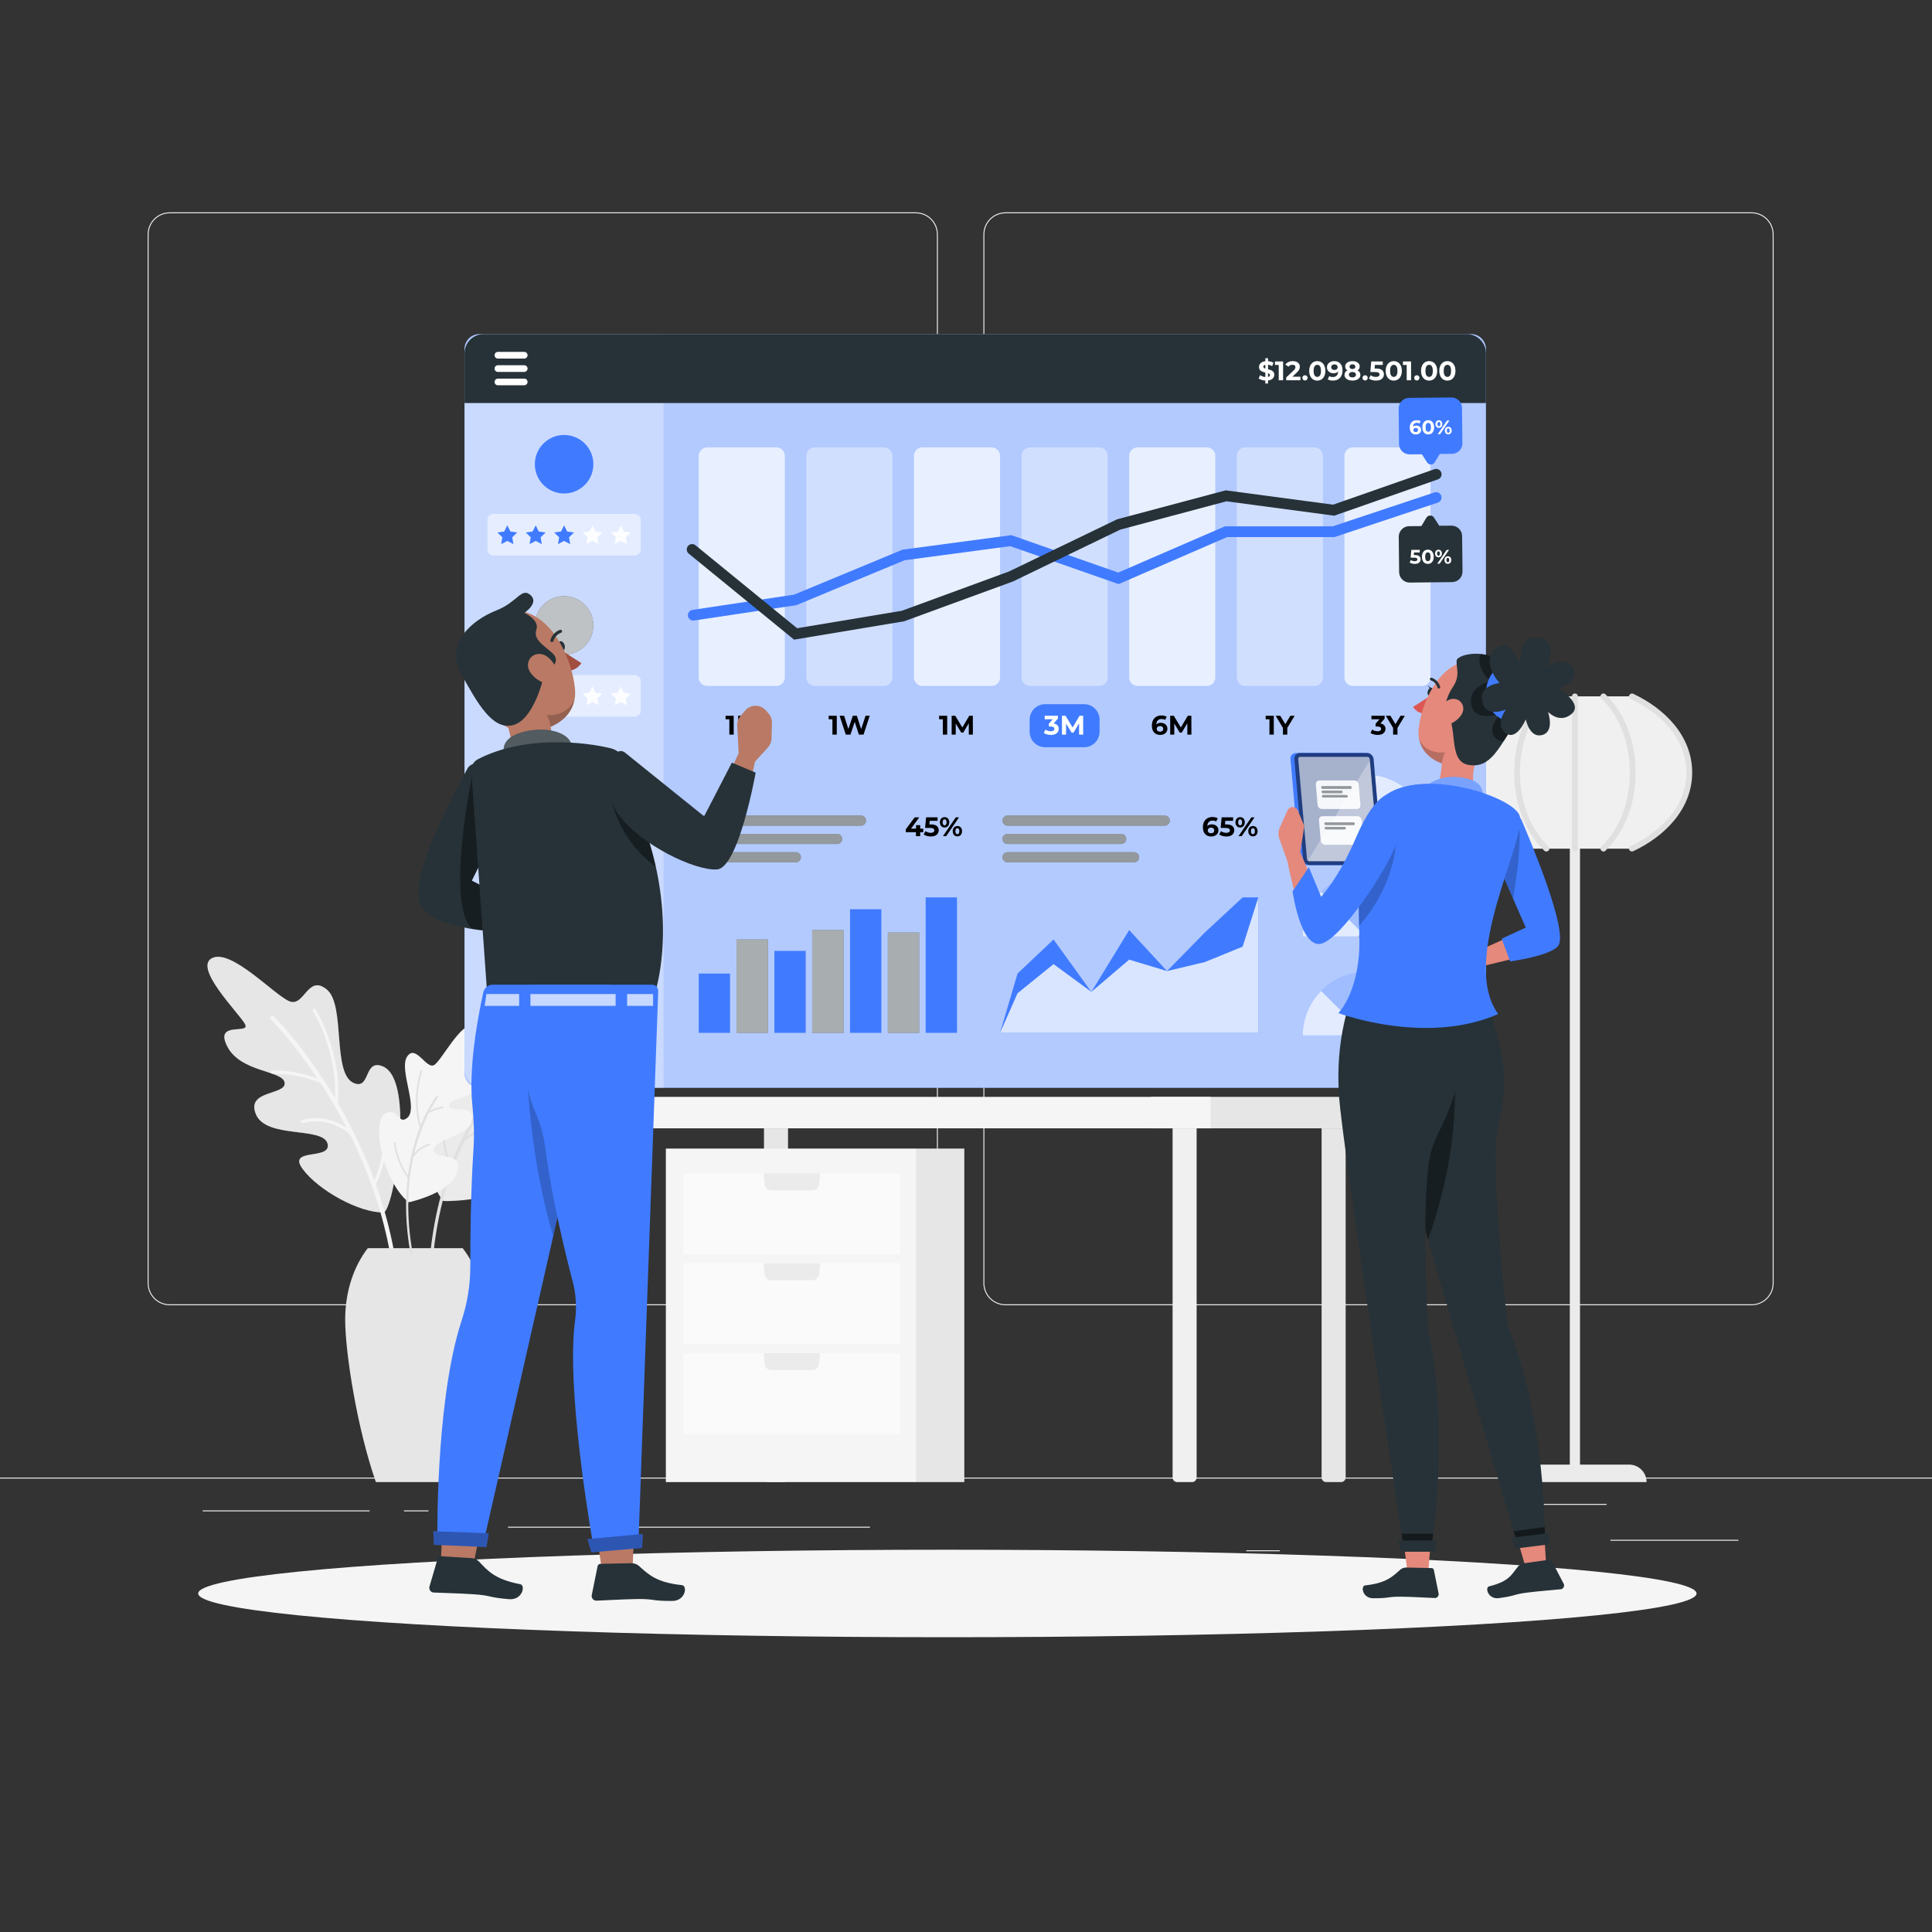 <?xml version="1.0" encoding="utf-8"?>
<!-- Generator: Adobe Illustrator 27.5.0, SVG Export Plug-In . SVG Version: 6.00 Build 0)  -->
<svg version="1.1" xmlns="http://www.w3.org/2000/svg" xmlns:xlink="http://www.w3.org/1999/xlink" x="0px" y="0px"
	 viewBox="0 0 500 500" style="enable-background:new 0 0 500 500;" xml:space="preserve">
<rect x="0" y="0" width="500" height="500" fill="#333333" stroke="none"/>
<g id="Background_Complete">
	<g>
		<rect x="416.779" y="398.494" style="fill:#EBEBEB;" width="33.122" height="0.25"/>
		<rect x="322.527" y="401.208" style="fill:#EBEBEB;" width="8.693" height="0.25"/>
		<rect x="396.586" y="389.208" style="fill:#EBEBEB;" width="19.192" height="0.25"/>
		<rect x="52.459" y="390.888" style="fill:#EBEBEB;" width="43.193" height="0.25"/>
		<rect x="104.556" y="390.888" style="fill:#EBEBEB;" width="6.333" height="0.25"/>
		<rect x="131.471" y="395.111" style="fill:#EBEBEB;" width="93.676" height="0.25"/>
		<path style="fill:#EBEBEB;" d="M237.014,337.8H43.915c-3.147,0-5.708-2.561-5.708-5.708V60.66c0-3.147,2.561-5.708,5.708-5.708
			h193.099c3.146,0,5.707,2.561,5.707,5.708v271.432C242.721,335.239,240.16,337.8,237.014,337.8z M43.915,55.203
			c-3.01,0-5.458,2.448-5.458,5.458v271.432c0,3.01,2.448,5.458,5.458,5.458h193.099c3.009,0,5.457-2.448,5.457-5.458V60.66
			c0-3.009-2.448-5.458-5.457-5.458H43.915z"/>
		<path style="fill:#EBEBEB;" d="M453.31,337.8H260.212c-3.147,0-5.707-2.561-5.707-5.708V60.66c0-3.147,2.561-5.708,5.707-5.708
			H453.31c3.148,0,5.708,2.561,5.708,5.708v271.432C459.019,335.239,456.458,337.8,453.31,337.8z M260.212,55.203
			c-3.009,0-5.457,2.448-5.457,5.458v271.432c0,3.01,2.448,5.458,5.457,5.458H453.31c3.01,0,5.458-2.448,5.458-5.458V60.66
			c0-3.009-2.448-5.458-5.458-5.458H260.212z"/>
		<rect y="382.398" style="fill:#EBEBEB;" width="500" height="0.25"/>
	</g>
	<g>
		<g>
			<path style="fill:#F0F0F0;" d="M164.189,383.563h-3.853c-0.655,0-1.186-0.531-1.186-1.186V292.01h6.225v90.367
				C165.375,383.032,164.844,383.563,164.189,383.563z"/>
		</g>
		<rect x="297.897" y="283.87" style="fill:#E6E6E6;" width="53.957" height="8.14"/>
		<g>
			<path style="fill:#E6E6E6;" d="M202.756,383.563h-3.853c-0.655,0-1.186-0.531-1.186-1.186V292.01h6.225v90.367
				C203.941,383.032,203.411,383.563,202.756,383.563z"/>
		</g>
		<path style="fill:#E6E6E6;" d="M347.069,383.563h-3.853c-0.655,0-1.186-0.531-1.186-1.186V292.01h6.225v90.367
			C348.255,383.032,347.724,383.563,347.069,383.563z"/>
		<rect x="155.552" y="283.87" style="fill:#F5F5F5;" width="157.735" height="8.14"/>
		<path style="fill:#F0F0F0;" d="M308.503,383.563h-3.853c-0.655,0-1.186-0.531-1.186-1.186V292.01h6.225v90.367
			C309.688,383.032,309.158,383.563,308.503,383.563z"/>
	</g>
	<g>
		
			<rect x="406.267" y="217.026" transform="matrix(-1 -1.224647e-16 1.224647e-16 -1 815.171 599.329)" style="fill:#EBEBEB;" width="2.637" height="165.277"/>
		<path style="fill:#F0F0F0;" d="M437.184,199.923c0,8.436-5.988,15.793-14.874,19.716H392.86
			c-8.885-3.923-14.874-11.28-14.874-19.716s5.988-15.793,14.874-19.716h29.451C431.196,184.129,437.184,191.487,437.184,199.923z"
			/>
		<g>
			<g>
				<path style="fill:#E0E0E0;" d="M393.239,218.991c-7.609-3.575-14.502-10.077-14.502-19.069c0-8.973,6.9-15.497,14.502-19.069
					c0.873-0.41,0.112-1.704-0.757-1.295c-8.085,3.798-15.245,10.868-15.245,20.364c0,9.5,7.158,16.564,15.245,20.364
					C393.35,220.695,394.113,219.402,393.239,218.991L393.239,218.991z"/>
			</g>
			<g>
				<path style="fill:#E0E0E0;" d="M399.693,179.676c-10.435,9.965-10.436,30.527,0,40.493c0.698,0.667,1.76-0.392,1.061-1.061
					c-9.846-9.403-9.849-28.967,0-38.372C401.453,180.069,400.391,179.009,399.693,179.676L399.693,179.676z"/>
			</g>
			<g>
				<path style="fill:#E0E0E0;" d="M406.835,180.206c0,13.144,0,26.288,0,39.432c0,0.965,1.5,0.967,1.5,0
					c0-13.144,0-26.288,0-39.432C408.335,179.241,406.835,179.24,406.835,180.206L406.835,180.206z"/>
			</g>
			<g>
				<path style="fill:#E0E0E0;" d="M414.418,180.737c9.846,9.403,9.849,28.967,0,38.372c-0.7,0.668,0.362,1.728,1.061,1.061
					c10.435-9.965,10.436-30.527,0-40.493C414.78,179.009,413.718,180.068,414.418,180.737L414.418,180.737z"/>
			</g>
			<g>
				<path style="fill:#E0E0E0;" d="M421.932,180.854c7.609,3.575,14.502,10.077,14.502,19.069c0,8.973-6.9,15.497-14.502,19.069
					c-0.873,0.41-0.112,1.704,0.757,1.295c8.085-3.798,15.245-10.868,15.245-20.364c0-9.5-7.158-16.564-15.245-20.364
					C421.821,179.151,421.058,180.443,421.932,180.854L421.932,180.854z"/>
			</g>
		</g>
		<path style="fill:#EBEBEB;" d="M389.036,383.563h37.1l0,0c0-2.501-2.028-4.529-4.529-4.529h-28.042
			C391.063,379.034,389.036,381.062,389.036,383.563L389.036,383.563z"/>
	</g>
	<g>
		<g>
			<path style="fill:#EBEBEB;" d="M114.183,310.098c0.084,0.121-0.546,0.804,1.68,0.746c5.484-0.142,15.13-1.16,18.427-6.376
				c4.708-7.447-7.206-5.993-6.306-9.986c0.9-3.993,13.962-1.658,16.094-7.416c2.133-5.757-7.138-4.039-6.898-6.944
				c0.24-2.905,10.294,0.163,13.127-5.982c2.833-6.145-5.518-2.399-4.295-4.948c1.222-2.549,11.408-13.504,6.851-15.488
				c-4.557-1.984-14.057,9.377-17.349,10.745c-3.292,1.368-4.774-9.049-8.967-5.248c-4.193,3.801-0.226,19.41-5.259,21.719
				c-3.749,1.72-2.03-4.085-6.763-3.549C108.096,278.1,107.463,300.402,114.183,310.098z"/>
			<path style="fill:#E0E0E0;" d="M134.806,279.861c-2.14-0.085-3.757,0.152-4.771,0.379c2.242-2.544,3.783-3.8,3.838-3.843
				c0.174-0.138,0.203-0.391,0.066-0.565c-0.137-0.174-0.39-0.203-0.564-0.066c-0.043,0.034-3.592,2.885-7.824,8.799
				c-0.427-10.412,4.951-18.8,5.007-18.886c0.091-0.139,0.051-0.326-0.088-0.417c-0.138-0.092-0.326-0.052-0.417,0.087
				c-0.059,0.09-5.8,9.041-5.06,20.004c-0.681,0.982-1.375,2.036-2.072,3.174c-2.015,3.288-4.225,7.549-6.202,12.77
				c-0.705-1.755-2.243-6.41-1.668-12.571c0.016-0.166-0.106-0.312-0.272-0.328c-0.169-0.009-0.313,0.107-0.328,0.272
				c-0.665,7.13,1.454,12.325,1.957,13.439c-2.659,7.254-4.838,16.318-5.434,27.239c-0.012,0.222,0.158,0.411,0.379,0.424
				c0.017,0.001,0.034,0.001,0.05,0c0.199-0.014,0.362-0.174,0.373-0.379c0.79-14.461,4.364-25.72,8.413-34.079
				c0.861-0.777,3.364-2.737,6.817-2.842c0.158-0.018,0.297-0.145,0.291-0.312c-0.005-0.166-0.144-0.297-0.311-0.291
				c-2.731,0.092-4.866,1.238-6.164,2.165c2.941-5.791,6.061-10.085,8.516-12.984c0.703-0.217,2.608-0.699,5.445-0.585
				c0.165-0.001,0.307-0.122,0.313-0.29C135.102,280.008,134.973,279.868,134.806,279.861z"/>
		</g>
		<g>
			<g>
				<path style="fill:#E6E6E6;" d="M99.252,313.779c-6.188,0.117-16.759-5.63-20.909-11.221c-4.211-5.674,7.635-2.154,6.418-6.609
					c-1.216-4.455-15.821-1.163-18.516-7.544c-2.695-6.382,7.842-4.915,7.424-8.176c-0.418-3.262-11.335-2.599-14.839-9.382
					c-3.504-6.783,6.098-2.983,4.591-5.795c-1.507-2.811-13.543-14.644-8.506-17.111c5.037-2.467,16.319,9.858,20.1,11.233
					c3.78,1.376,4.664-7.137,9.582-3.065c4.919,4.072,1.237,21.867,7.027,24.215c4.313,1.749,2.478-6.399,7.443-4.343
					C107.758,279.58,101.765,313.731,99.252,313.779z"/>
				<g style="opacity:0.3;">
					<path style="fill:#E6E6E6;" d="M99.252,313.779c-6.188,0.117-16.759-5.63-20.909-11.221c-4.211-5.674,7.635-2.154,6.418-6.609
						c-1.216-4.455-15.821-1.163-18.516-7.544c-2.695-6.382,7.842-4.915,7.424-8.176c-0.418-3.262-11.335-2.599-14.839-9.382
						c-3.504-6.783,6.098-2.983,4.591-5.795c-1.507-2.811-13.543-14.644-8.506-17.111c5.037-2.467,16.319,9.858,20.1,11.233
						c3.78,1.376,4.664-7.137,9.582-3.065c4.919,4.072,1.237,21.867,7.027,24.215c4.313,1.749,2.478-6.399,7.443-4.343
						C107.758,279.58,101.765,313.731,99.252,313.779z"/>
				</g>
			</g>
			<path style="fill:#F5F5F5;" d="M97.208,306.351c0.089-0.035,0.171-0.089,0.219-0.181c0.145-0.275,3.536-6.837,2.776-16.591
				c-0.018-0.227-0.21-0.395-0.445-0.38c-0.228,0.018-0.398,0.217-0.38,0.445c0.642,8.235-1.816,14.263-2.505,15.768
				c-2.771-7.521-6.091-14.211-9.424-19.937c1.095-13.289-5.715-24.171-5.784-24.279c-0.123-0.193-0.378-0.25-0.571-0.127
				c-0.193,0.123-0.25,0.378-0.127,0.571c0.066,0.103,6.32,10.108,5.737,22.554c-7.932-13.286-15.674-21.004-15.829-21.156
				c-0.217-0.212-0.567-0.211-0.78,0.009c-0.213,0.217-0.21,0.567,0.008,0.78c0.13,0.127,5.635,5.627,12.079,15.272
				c-3.776-1.404-7.872-2.134-11.7-2.061c-0.229,0.004-0.41,0.193-0.406,0.423c0.004,0.225,0.189,0.405,0.414,0.405
				c0.003,0,0.005,0,0.008,0c4.099-0.073,8.51,0.784,12.48,2.43c2.216,3.397,4.517,7.279,6.734,11.581
				c-2.127-1.438-6.26-3.43-11.545-2.033c-0.221,0.058-0.353,0.285-0.295,0.505c0.059,0.221,0.285,0.357,0.506,0.294
				c6.704-1.768,11.43,2.238,12.203,2.951c6.068,12.22,11.303,27.67,11.996,45.373c0.011,0.298,0.256,0.53,0.551,0.53
				c0.008,0,0.015,0,0.022,0c0.304-0.012,0.541-0.268,0.53-0.573C103.207,326.945,100.67,315.994,97.208,306.351z"/>
		</g>
		<path style="fill:#E6E6E6;" d="M117.653,383.563c4.795-13.663,7.946-33.405,7.946-42.058c0-7.314-2.263-13.878-5.855-18.474
			H95.187c-3.592,4.596-5.855,11.16-5.855,18.474c0,8.653,3.15,28.395,7.945,42.058H117.653z"/>
		<g>
			<path style="fill:#F5F5F5;" d="M105.284,310.734c0.078,0.07-0.245,0.648,1.288,0.238c3.776-1.011,10.29-3.322,11.706-7.485
				c2.023-5.944-5.99-2.953-6.031-5.869c-0.041-2.916,9.397-3.473,9.917-7.817c0.519-4.344-5.618-1.611-5.935-3.663
				c-0.317-2.052,7.159-1.6,8.099-6.329s-4.222-0.744-3.799-2.713c0.423-1.969,5.657-11.255,2.169-11.871
				c-3.488-0.616-8.179,8.836-10.232,10.332c-2.053,1.496-4.814-5.475-7.087-2.144c-2.273,3.331,3.074,13.486-0.029,15.923
				c-2.311,1.816-2.087-2.493-5.276-1.333C95.74,289.577,99.013,305.134,105.284,310.734z"/>
			<path style="fill:#E0E0E0;" d="M114.54,286.351c-1.497,0.297-2.578,0.731-3.243,1.057c1.13-2.136,1.989-3.262,2.02-3.302
				c0.097-0.125,0.076-0.304-0.049-0.402c-0.124-0.098-0.304-0.076-0.402,0.048c-0.024,0.031-2.009,2.597-3.957,7.398
				c-2.029-7.143,0.301-13.85,0.326-13.919c0.04-0.112-0.019-0.235-0.13-0.275c-0.111-0.041-0.235,0.018-0.274,0.13
				c-0.026,0.072-2.514,7.23-0.177,14.702c-0.308,0.793-0.613,1.64-0.907,2.544c-0.849,2.613-1.671,5.934-2.172,9.88
				c-0.781-1.098-2.621-4.068-3.248-8.433c-0.017-0.117-0.126-0.199-0.243-0.182c-0.119,0.022-0.199,0.126-0.182,0.243
				c0.726,5.051,3.059,8.297,3.593,8.986c-0.635,5.468-0.636,12.111,0.769,19.778c0.029,0.156,0.178,0.259,0.334,0.23
				c0.012-0.002,0.023-0.005,0.035-0.009c0.136-0.043,0.222-0.181,0.195-0.324c-1.859-10.151-1.257-18.547,0.157-25.013
				c0.467-0.682,1.875-2.456,4.25-3.104c0.107-0.039,0.182-0.15,0.15-0.264c-0.031-0.114-0.149-0.182-0.264-0.15
				c-1.877,0.518-3.165,1.667-3.911,2.526c1.074-4.502,2.521-7.996,3.74-10.413c0.451-0.268,1.691-0.918,3.675-1.311
				c0.114-0.028,0.192-0.136,0.169-0.253C114.77,286.404,114.657,286.329,114.54,286.351z"/>
		</g>
	</g>
	<g>
		<rect x="172.324" y="297.251" style="fill:#F5F5F5;" width="64.866" height="86.312"/>
		<rect x="237.19" y="297.251" style="fill:#E6E6E6;" width="12.374" height="86.312"/>
		<rect x="176.867" y="303.655" style="fill:#FAFAFA;" width="56.112" height="20.961"/>
		<path style="fill:#EBEBEB;" d="M197.607,303.655l0.245,2.794c0.081,0.922,0.853,1.629,1.778,1.629h10.588
			c0.925,0,1.697-0.707,1.778-1.629l0.245-2.794H197.607z"/>
		<rect x="176.867" y="326.906" style="fill:#FAFAFA;" width="56.112" height="20.961"/>
		<path style="fill:#EBEBEB;" d="M197.607,326.905l0.245,2.794c0.081,0.922,0.853,1.629,1.778,1.629h10.588
			c0.925,0,1.697-0.707,1.778-1.629l0.245-2.794H197.607z"/>
		<rect x="176.867" y="350.156" style="fill:#FAFAFA;" width="56.112" height="20.961"/>
		<path style="fill:#EBEBEB;" d="M197.607,350.156l0.245,2.794c0.081,0.922,0.853,1.629,1.778,1.629h10.588
			c0.925,0,1.697-0.707,1.778-1.629l0.245-2.794H197.607z"/>
	</g>
</g>
<g id="Background_Simple" style="display:none;">
	<g style="display:inline;">
		<path style="fill:#407BFF;" d="M386.168,290.647c-5.176,33.747,16.314,83.352-26.669,102.177
			c-57.404,25.142-93.372-38.5-139.952-50.153c-35.582-8.901-97.066,55.696-141.381,14.686
			c-44.36-41.051,30.313-96.977,33.123-130.368c2.781-33.036-59.052-90.582-9.449-125.667
			c48.641-34.404,103.965,31.308,150.022,43.578c40.859,10.886,140.139-40.88,169.657,9.869
			C449.483,202.844,391.166,258.068,386.168,290.647z"/>
		<path style="opacity:0.9;fill:#FFFFFF;" d="M386.168,290.647c-5.176,33.747,16.314,83.352-26.669,102.177
			c-57.404,25.142-93.372-38.5-139.952-50.153c-35.582-8.901-97.066,55.696-141.381,14.686
			c-44.36-41.051,30.313-96.977,33.123-130.368c2.781-33.036-59.052-90.582-9.449-125.667
			c48.641-34.404,103.965,31.308,150.022,43.578c40.859,10.886,140.139-40.88,169.657,9.869
			C449.483,202.844,391.166,258.068,386.168,290.647z"/>
	</g>
</g>
<g id="Shadow">
	<ellipse id="_x3C_Path_x3E__1_" style="fill:#F5F5F5;" cx="245.178" cy="412.391" rx="193.889" ry="11.323"/>
</g>
<g id="Data">
	<g>
		<g>
			<g>
				<path style="fill:#407BFF;" d="M380.673,281.526H124.101c-2.143,0-3.88-1.737-3.88-3.88V90.344c0-2.143,1.737-3.88,3.88-3.88
					h256.573c2.143,0,3.879,1.737,3.879,3.88v187.302C384.553,279.789,382.816,281.526,380.673,281.526z"/>
				<path style="opacity:0.6;fill:#FFFFFF;" d="M380.673,281.526H124.101c-2.143,0-3.88-1.737-3.88-3.88V90.344
					c0-2.143,1.737-3.88,3.88-3.88h256.573c2.143,0,3.879,1.737,3.879,3.88v187.302
					C384.553,279.789,382.816,281.526,380.673,281.526z"/>
			</g>
			<path style="opacity:0.3;fill:#FFFFFF;" d="M171.728,86.464h-46.561c-2.732,0-4.946,2.214-4.946,4.946V276.58
				c0,2.732,2.214,4.946,4.946,4.946h46.561V86.464z"/>
			<path style="fill:#263238;" d="M379.607,86.464h-254.44c-2.732,0-4.946,2.214-4.946,4.946v12.903h264.332V91.41
				C384.553,88.678,382.338,86.464,379.607,86.464z"/>
			<g>
				<path style="fill:#FFFFFF;" d="M128.857,92.795c-0.477,0-0.864-0.387-0.864-0.864c0-0.477,0.387-0.864,0.864-0.864h6.813
					c0.477,0,0.864,0.387,0.864,0.864c0,0.477-0.387,0.864-0.864,0.864H128.857z"/>
				<path style="fill:#FFFFFF;" d="M128.857,96.253c-0.477,0-0.864-0.387-0.864-0.864c0-0.477,0.387-0.864,0.864-0.864h6.813
					c0.477,0,0.864,0.387,0.864,0.864c0,0.477-0.387,0.864-0.864,0.864H128.857z"/>
				<path style="fill:#FFFFFF;" d="M128.857,99.71c-0.477,0-0.864-0.387-0.864-0.864c0-0.477,0.387-0.864,0.864-0.864h6.813
					c0.477,0,0.864,0.387,0.864,0.864c0,0.477-0.387,0.864-0.864,0.864H128.857z"/>
			</g>
		</g>
		<path style="opacity:0.7;fill:#FFFFFF;" d="M180.828,117.979v57.353c0,1.211,0.981,2.192,2.192,2.192h17.897
			c1.21,0,2.192-0.981,2.192-2.192v-57.353c0-1.21-0.981-2.192-2.192-2.192H183.02C181.81,115.787,180.828,116.768,180.828,117.979z
			"/>
		<path style="opacity:0.4;fill:#FFFFFF;" d="M208.679,117.979v57.353c0,1.211,0.981,2.192,2.192,2.192h17.897
			c1.211,0,2.192-0.981,2.192-2.192v-57.353c0-1.21-0.981-2.192-2.192-2.192h-17.897
			C209.661,115.787,208.679,116.768,208.679,117.979z"/>
		<path style="opacity:0.7;fill:#FFFFFF;" d="M236.53,117.979v57.353c0,1.211,0.981,2.192,2.192,2.192h17.897
			c1.211,0,2.192-0.981,2.192-2.192v-57.353c0-1.21-0.981-2.192-2.192-2.192h-17.897C237.512,115.787,236.53,116.768,236.53,117.979
			z"/>
		<path style="opacity:0.4;fill:#FFFFFF;" d="M264.381,117.979v57.353c0,1.211,0.981,2.192,2.192,2.192h17.897
			c1.211,0,2.192-0.981,2.192-2.192v-57.353c0-1.21-0.981-2.192-2.192-2.192h-17.897
			C265.363,115.787,264.381,116.768,264.381,117.979z"/>
		<path style="opacity:0.7;fill:#FFFFFF;" d="M292.232,117.979v57.353c0,1.211,0.981,2.192,2.192,2.192h17.897
			c1.211,0,2.192-0.981,2.192-2.192v-57.353c0-1.21-0.981-2.192-2.192-2.192h-17.897
			C293.214,115.787,292.232,116.768,292.232,117.979z"/>
		<path style="opacity:0.4;fill:#FFFFFF;" d="M320.083,117.979v57.353c0,1.211,0.981,2.192,2.192,2.192h17.897
			c1.21,0,2.192-0.981,2.192-2.192v-57.353c0-1.21-0.981-2.192-2.192-2.192h-17.897
			C321.065,115.787,320.083,116.768,320.083,117.979z"/>
		<path style="opacity:0.7;fill:#FFFFFF;" d="M347.934,117.979v57.353c0,1.211,0.981,2.192,2.192,2.192h17.897
			c1.211,0,2.192-0.981,2.192-2.192v-57.353c0-1.21-0.981-2.192-2.192-2.192h-17.897
			C348.915,115.787,347.934,116.768,347.934,117.979z"/>
		<g>
			<path d="M238.938,215.378h-0.794v1.023h-1.101v-1.023h-2.624v-0.759l2.298-3.091h1.183l-2.13,2.931h1.309v-0.912h1.066v0.912
				h0.794V215.378z"/>
			<path d="M242.45,213.769c0.327,0.274,0.491,0.641,0.491,1.1c0,0.298-0.074,0.568-0.223,0.811
				c-0.149,0.244-0.375,0.439-0.678,0.585c-0.304,0.146-0.679,0.219-1.125,0.219c-0.344,0-0.681-0.045-1.013-0.136
				c-0.332-0.09-0.614-0.219-0.846-0.387l0.446-0.863c0.185,0.139,0.399,0.247,0.641,0.324c0.241,0.077,0.489,0.115,0.744,0.115
				c0.283,0,0.506-0.055,0.669-0.167c0.162-0.111,0.244-0.267,0.244-0.467c0-0.209-0.085-0.367-0.255-0.473
				c-0.169-0.107-0.462-0.161-0.88-0.161h-1.247l0.251-2.743h2.973v0.905h-2.033l-0.077,0.926h0.397
				C241.616,213.358,242.123,213.495,242.45,213.769z"/>
			<path d="M243.585,213.793c-0.225-0.243-0.337-0.57-0.337-0.978c0-0.408,0.113-0.735,0.337-0.979
				c0.225-0.243,0.517-0.365,0.874-0.365s0.647,0.122,0.87,0.365c0.223,0.244,0.334,0.57,0.334,0.979
				c0,0.408-0.112,0.734-0.334,0.978c-0.223,0.244-0.513,0.366-0.87,0.366S243.81,214.038,243.585,213.793z M244.832,213.393
				c0.09-0.13,0.136-0.323,0.136-0.578c0-0.255-0.045-0.448-0.136-0.578c-0.091-0.13-0.215-0.195-0.373-0.195
				c-0.153,0-0.276,0.067-0.369,0.199c-0.093,0.133-0.139,0.324-0.139,0.575c0,0.25,0.046,0.442,0.139,0.575
				c0.093,0.132,0.216,0.198,0.369,0.198C244.617,213.588,244.741,213.523,244.832,213.393z M247.362,211.527h0.829l-3.328,4.874
				h-0.829L247.362,211.527z M247.143,216.294c-0.184-0.109-0.326-0.266-0.428-0.47c-0.102-0.204-0.153-0.441-0.153-0.71
				c0-0.27,0.051-0.506,0.153-0.71c0.102-0.204,0.245-0.361,0.428-0.47c0.183-0.109,0.391-0.164,0.623-0.164
				c0.357,0,0.649,0.122,0.874,0.365c0.225,0.244,0.337,0.57,0.337,0.979c0,0.408-0.113,0.734-0.337,0.978
				c-0.225,0.244-0.517,0.365-0.874,0.365C247.534,216.457,247.326,216.402,247.143,216.294z M248.139,215.688
				c0.091-0.133,0.136-0.324,0.136-0.575c0-0.251-0.045-0.442-0.136-0.575c-0.09-0.132-0.215-0.199-0.372-0.199
				c-0.153,0-0.276,0.065-0.369,0.195c-0.093,0.13-0.139,0.323-0.139,0.578c0,0.255,0.047,0.448,0.139,0.578
				c0.093,0.13,0.216,0.195,0.369,0.195C247.924,215.886,248.048,215.82,248.139,215.688z"/>
		</g>
		<g>
			<path d="M314.506,213.533c0.255,0.125,0.457,0.303,0.605,0.532c0.149,0.23,0.223,0.496,0.223,0.797
				c0,0.325-0.081,0.611-0.243,0.857c-0.163,0.246-0.385,0.435-0.666,0.567c-0.28,0.133-0.593,0.199-0.936,0.199
				c-0.682,0-1.216-0.209-1.601-0.626c-0.385-0.418-0.578-1.015-0.578-1.79c0-0.552,0.105-1.026,0.314-1.421
				c0.208-0.394,0.499-0.693,0.873-0.898c0.374-0.204,0.807-0.307,1.299-0.307c0.26,0,0.509,0.029,0.75,0.087
				c0.239,0.059,0.442,0.141,0.609,0.247l-0.418,0.829c-0.242-0.162-0.545-0.243-0.911-0.243c-0.413,0-0.741,0.121-0.982,0.362
				c-0.242,0.242-0.371,0.592-0.39,1.051c0.288-0.288,0.69-0.431,1.204-0.431C313.967,213.345,314.251,213.408,314.506,213.533z
				 M314.016,215.447c0.151-0.13,0.225-0.306,0.225-0.529c0-0.223-0.075-0.4-0.225-0.533c-0.152-0.133-0.352-0.199-0.603-0.199
				c-0.247,0-0.448,0.068-0.606,0.205c-0.158,0.137-0.236,0.313-0.236,0.526c0,0.214,0.077,0.387,0.23,0.522
				c0.153,0.135,0.361,0.202,0.626,0.202C313.668,215.642,313.864,215.578,314.016,215.447z"/>
			<path d="M318.938,213.769c0.327,0.274,0.492,0.641,0.492,1.1c0,0.298-0.075,0.568-0.223,0.811
				c-0.149,0.244-0.375,0.439-0.679,0.585c-0.305,0.146-0.68,0.219-1.125,0.219c-0.344,0-0.681-0.045-1.012-0.136
				c-0.332-0.09-0.614-0.219-0.847-0.387l0.446-0.863c0.186,0.139,0.4,0.247,0.641,0.324c0.24,0.077,0.489,0.115,0.745,0.115
				c0.283,0,0.505-0.055,0.669-0.167c0.162-0.111,0.244-0.267,0.244-0.467c0-0.209-0.085-0.367-0.255-0.473
				c-0.169-0.107-0.462-0.161-0.88-0.161h-1.246l0.25-2.743h2.973v0.905h-2.033l-0.076,0.926h0.397
				C318.103,213.358,318.611,213.495,318.938,213.769z"/>
			<path d="M320.073,213.793c-0.225-0.243-0.337-0.57-0.337-0.978c0-0.408,0.112-0.735,0.337-0.979
				c0.225-0.243,0.517-0.365,0.874-0.365c0.357,0,0.647,0.122,0.87,0.365c0.223,0.244,0.334,0.57,0.334,0.979
				c0,0.408-0.111,0.734-0.334,0.978c-0.223,0.244-0.513,0.366-0.87,0.366C320.59,214.159,320.298,214.038,320.073,213.793z
				 M321.319,213.393c0.091-0.13,0.136-0.323,0.136-0.578c0-0.255-0.045-0.448-0.136-0.578c-0.091-0.13-0.214-0.195-0.372-0.195
				c-0.153,0-0.276,0.067-0.37,0.199c-0.092,0.133-0.138,0.324-0.138,0.575c0,0.25,0.046,0.442,0.138,0.575
				c0.093,0.132,0.217,0.198,0.37,0.198C321.105,213.588,321.228,213.523,321.319,213.393z M323.85,211.527h0.828l-3.328,4.874
				h-0.828L323.85,211.527z M323.631,216.294c-0.184-0.109-0.326-0.266-0.428-0.47c-0.102-0.204-0.153-0.441-0.153-0.71
				c0-0.27,0.051-0.506,0.153-0.71c0.102-0.204,0.244-0.361,0.428-0.47c0.183-0.109,0.391-0.164,0.622-0.164
				c0.357,0,0.649,0.122,0.874,0.365c0.225,0.244,0.337,0.57,0.337,0.979c0,0.408-0.112,0.734-0.337,0.978
				c-0.225,0.244-0.517,0.365-0.874,0.365C324.022,216.457,323.814,216.402,323.631,216.294z M324.626,215.688
				c0.091-0.133,0.136-0.324,0.136-0.575c0-0.251-0.045-0.442-0.136-0.575c-0.09-0.132-0.214-0.199-0.372-0.199
				c-0.153,0-0.276,0.065-0.368,0.195c-0.093,0.13-0.139,0.323-0.139,0.578c0,0.255,0.046,0.448,0.139,0.578
				c0.092,0.13,0.215,0.195,0.368,0.195C324.412,215.886,324.536,215.82,324.626,215.688z"/>
		</g>
		<g>
			<path style="fill:#FFFFFF;" d="M329.368,97.967c-0.279,0.271-0.68,0.44-1.205,0.504v0.78h-0.697v-0.759
				c-0.344-0.019-0.67-0.079-0.982-0.181c-0.311-0.102-0.561-0.227-0.752-0.376l0.383-0.849c0.177,0.13,0.384,0.239,0.62,0.327
				c0.237,0.088,0.481,0.144,0.731,0.167v-1.163c-0.329-0.079-0.608-0.167-0.835-0.265c-0.227-0.098-0.418-0.24-0.571-0.428
				c-0.153-0.188-0.23-0.438-0.23-0.748c0-0.385,0.14-0.716,0.421-0.992c0.281-0.276,0.686-0.445,1.215-0.505v-0.773h0.697v0.759
				c0.571,0.046,1.042,0.188,1.413,0.425l-0.348,0.857c-0.348-0.2-0.703-0.321-1.065-0.362v1.183c0.325,0.075,0.6,0.159,0.825,0.255
				c0.225,0.095,0.415,0.236,0.568,0.424c0.153,0.188,0.23,0.435,0.23,0.741C329.785,97.369,329.646,97.695,329.368,97.967z
				 M327.084,95.206c0.088,0.074,0.216,0.137,0.383,0.188v-0.989c-0.176,0.042-0.306,0.108-0.39,0.198
				c-0.083,0.091-0.125,0.196-0.125,0.317C326.952,95.037,326.995,95.132,327.084,95.206z M328.539,97.371
				c0.083-0.083,0.125-0.183,0.125-0.299c0-0.116-0.043-0.211-0.129-0.285c-0.086-0.074-0.21-0.139-0.372-0.195v0.961
				C328.33,97.515,328.455,97.454,328.539,97.371z"/>
			<path style="fill:#FFFFFF;" d="M332.062,93.542v4.874h-1.128v-3.969h-0.975v-0.905H332.062z"/>
			<path style="fill:#FFFFFF;" d="M336.553,97.497v0.919h-3.683v-0.731l1.88-1.776c0.2-0.19,0.334-0.354,0.404-0.491
				c0.07-0.137,0.104-0.273,0.104-0.407c0-0.195-0.066-0.345-0.198-0.449c-0.133-0.105-0.326-0.156-0.581-0.156
				c-0.214,0-0.406,0.04-0.578,0.121c-0.171,0.082-0.316,0.204-0.431,0.365l-0.822-0.529c0.19-0.283,0.453-0.504,0.787-0.665
				c0.334-0.16,0.717-0.24,1.149-0.24c0.362,0,0.679,0.059,0.95,0.178c0.272,0.118,0.483,0.285,0.634,0.501
				c0.151,0.216,0.227,0.47,0.227,0.763c0,0.265-0.056,0.513-0.167,0.745c-0.111,0.232-0.327,0.497-0.647,0.794l-1.121,1.058
				H336.553z"/>
			<path style="fill:#FFFFFF;" d="M337.249,98.276c-0.13-0.129-0.195-0.292-0.195-0.487c0-0.199,0.065-0.36,0.195-0.484
				c0.13-0.123,0.29-0.184,0.48-0.184c0.19,0,0.35,0.062,0.481,0.184c0.13,0.123,0.195,0.285,0.195,0.484
				c0,0.195-0.065,0.358-0.195,0.487c-0.13,0.13-0.29,0.195-0.481,0.195C337.539,98.471,337.379,98.406,337.249,98.276z"/>
			<path style="fill:#FFFFFF;" d="M339.832,98.2c-0.316-0.199-0.563-0.488-0.741-0.867c-0.179-0.379-0.268-0.83-0.268-1.355
				c0-0.524,0.09-0.976,0.268-1.354c0.179-0.379,0.426-0.667,0.741-0.867c0.316-0.199,0.675-0.299,1.079-0.299
				c0.403,0,0.763,0.1,1.079,0.299c0.316,0.2,0.563,0.489,0.741,0.867c0.179,0.378,0.268,0.83,0.268,1.354
				c0,0.525-0.09,0.976-0.268,1.355s-0.426,0.667-0.741,0.867c-0.316,0.2-0.676,0.299-1.079,0.299
				C340.508,98.499,340.148,98.399,339.832,98.2z M341.611,97.163c0.169-0.255,0.254-0.65,0.254-1.184
				c0-0.534-0.085-0.928-0.254-1.183c-0.17-0.255-0.403-0.383-0.7-0.383c-0.293,0-0.524,0.128-0.693,0.383
				c-0.17,0.255-0.254,0.65-0.254,1.183c0,0.534,0.084,0.929,0.254,1.184c0.169,0.255,0.4,0.383,0.693,0.383
				C341.209,97.545,341.441,97.418,341.611,97.163z"/>
			<path style="fill:#FFFFFF;" d="M346.864,94.081c0.385,0.416,0.578,1.013,0.578,1.794c0,0.552-0.103,1.026-0.31,1.42
				c-0.207,0.395-0.498,0.694-0.874,0.898s-0.81,0.306-1.302,0.306c-0.26,0-0.509-0.029-0.745-0.087
				c-0.237-0.058-0.439-0.14-0.606-0.247l0.418-0.829c0.237,0.163,0.54,0.244,0.912,0.244c0.413,0,0.74-0.122,0.982-0.366
				c0.242-0.244,0.372-0.596,0.39-1.055c-0.292,0.293-0.696,0.439-1.211,0.439c-0.311,0-0.594-0.063-0.849-0.188
				c-0.255-0.126-0.458-0.303-0.606-0.533c-0.149-0.23-0.223-0.495-0.223-0.798c0-0.324,0.081-0.61,0.243-0.856
				c0.163-0.246,0.384-0.435,0.665-0.568c0.281-0.132,0.593-0.199,0.937-0.199C345.945,93.458,346.479,93.666,346.864,94.081z
				 M345.948,95.55c0.156-0.136,0.233-0.312,0.233-0.525c0-0.214-0.075-0.388-0.226-0.522c-0.151-0.134-0.359-0.202-0.623-0.202
				c-0.242,0-0.438,0.065-0.589,0.195c-0.151,0.13-0.226,0.306-0.226,0.529c0,0.223,0.075,0.4,0.226,0.533
				c0.151,0.132,0.352,0.198,0.603,0.198C345.592,95.756,345.793,95.687,345.948,95.55z"/>
			<path style="fill:#FFFFFF;" d="M351.874,96.327c0.128,0.195,0.192,0.42,0.192,0.675c0,0.302-0.086,0.565-0.258,0.791
				c-0.172,0.225-0.413,0.399-0.725,0.522c-0.311,0.123-0.671,0.184-1.079,0.184c-0.408,0-0.767-0.062-1.076-0.184
				c-0.309-0.123-0.548-0.297-0.717-0.522c-0.17-0.225-0.255-0.489-0.255-0.791c0-0.255,0.064-0.48,0.192-0.675
				c0.128-0.195,0.31-0.353,0.547-0.474c-0.181-0.111-0.32-0.252-0.418-0.421c-0.098-0.169-0.146-0.363-0.146-0.581
				c0-0.283,0.079-0.529,0.237-0.738c0.158-0.209,0.379-0.37,0.662-0.484c0.283-0.113,0.608-0.171,0.975-0.171
				c0.371,0,0.7,0.057,0.985,0.171c0.286,0.114,0.507,0.275,0.665,0.484c0.158,0.209,0.237,0.455,0.237,0.738
				c0,0.218-0.049,0.412-0.146,0.581c-0.098,0.17-0.239,0.31-0.425,0.421C351.562,95.974,351.746,96.132,351.874,96.327z
				 M350.676,97.479c0.165-0.128,0.247-0.298,0.247-0.512c0-0.213-0.082-0.383-0.247-0.509c-0.165-0.125-0.388-0.188-0.672-0.188
				c-0.279,0-0.499,0.063-0.662,0.188c-0.162,0.125-0.243,0.295-0.243,0.509c0,0.218,0.081,0.39,0.243,0.515
				c0.163,0.126,0.383,0.188,0.662,0.188C350.288,97.671,350.512,97.607,350.676,97.479z M349.458,94.45
				c-0.137,0.109-0.206,0.259-0.206,0.449c0,0.186,0.067,0.332,0.202,0.438c0.134,0.107,0.318,0.161,0.55,0.161
				s0.418-0.054,0.557-0.161c0.139-0.106,0.208-0.253,0.208-0.438c0-0.19-0.07-0.34-0.208-0.449
				c-0.139-0.109-0.325-0.164-0.557-0.164C349.777,94.286,349.595,94.341,349.458,94.45z"/>
			<path style="fill:#FFFFFF;" d="M352.81,98.276c-0.129-0.129-0.195-0.292-0.195-0.487c0-0.199,0.065-0.36,0.195-0.484
				c0.13-0.123,0.29-0.184,0.481-0.184c0.191,0,0.351,0.062,0.481,0.184c0.13,0.123,0.195,0.285,0.195,0.484
				c0,0.195-0.065,0.358-0.195,0.487c-0.13,0.13-0.29,0.195-0.481,0.195C353.1,98.471,352.94,98.406,352.81,98.276z"/>
			<path style="fill:#FFFFFF;" d="M357.667,95.784c0.327,0.274,0.491,0.641,0.491,1.1c0,0.298-0.074,0.568-0.223,0.811
				c-0.149,0.244-0.375,0.439-0.679,0.585c-0.304,0.146-0.679,0.219-1.125,0.219c-0.344,0-0.681-0.045-1.013-0.136
				c-0.332-0.09-0.614-0.219-0.846-0.387l0.446-0.863c0.185,0.139,0.399,0.247,0.641,0.324c0.241,0.077,0.489,0.115,0.744,0.115
				c0.283,0,0.506-0.055,0.669-0.167c0.163-0.111,0.244-0.267,0.244-0.467c0-0.209-0.085-0.367-0.255-0.473
				c-0.169-0.107-0.462-0.161-0.88-0.161h-1.247l0.251-2.743h2.973v0.905h-2.033l-0.077,0.926h0.397
				C356.832,95.373,357.34,95.51,357.667,95.784z"/>
			<path style="fill:#FFFFFF;" d="M359.627,98.2c-0.316-0.199-0.563-0.488-0.741-0.867c-0.179-0.379-0.268-0.83-0.268-1.355
				c0-0.524,0.09-0.976,0.268-1.354c0.179-0.379,0.426-0.667,0.741-0.867c0.316-0.199,0.675-0.299,1.079-0.299
				c0.403,0,0.763,0.1,1.079,0.299c0.316,0.2,0.563,0.489,0.742,0.867c0.179,0.378,0.268,0.83,0.268,1.354
				c0,0.525-0.09,0.976-0.268,1.355c-0.179,0.379-0.426,0.667-0.742,0.867c-0.316,0.2-0.675,0.299-1.079,0.299
				C360.302,98.499,359.943,98.399,359.627,98.2z M361.406,97.163c0.169-0.255,0.254-0.65,0.254-1.184
				c0-0.534-0.085-0.928-0.254-1.183c-0.17-0.255-0.403-0.383-0.7-0.383c-0.293,0-0.523,0.128-0.693,0.383
				c-0.17,0.255-0.254,0.65-0.254,1.183c0,0.534,0.084,0.929,0.254,1.184c0.169,0.255,0.4,0.383,0.693,0.383
				C361.003,97.545,361.236,97.418,361.406,97.163z"/>
			<path style="fill:#FFFFFF;" d="M365.182,93.542v4.874h-1.128v-3.969h-0.975v-0.905H365.182z"/>
			<path style="fill:#FFFFFF;" d="M366.191,98.276c-0.13-0.129-0.195-0.292-0.195-0.487c0-0.199,0.065-0.36,0.195-0.484
				c0.13-0.123,0.29-0.184,0.481-0.184s0.35,0.062,0.481,0.184c0.13,0.123,0.195,0.285,0.195,0.484c0,0.195-0.065,0.358-0.195,0.487
				c-0.13,0.13-0.29,0.195-0.481,0.195S366.322,98.406,366.191,98.276z"/>
			<path style="fill:#FFFFFF;" d="M368.775,98.2c-0.316-0.199-0.563-0.488-0.742-0.867c-0.179-0.379-0.268-0.83-0.268-1.355
				c0-0.524,0.09-0.976,0.268-1.354c0.179-0.379,0.426-0.667,0.742-0.867c0.316-0.199,0.675-0.299,1.079-0.299
				c0.403,0,0.763,0.1,1.079,0.299c0.316,0.2,0.563,0.489,0.741,0.867c0.179,0.378,0.268,0.83,0.268,1.354
				c0,0.525-0.09,0.976-0.268,1.355c-0.179,0.379-0.426,0.667-0.741,0.867c-0.316,0.2-0.675,0.299-1.079,0.299
				C369.45,98.499,369.091,98.399,368.775,98.2z M370.554,97.163c0.169-0.255,0.254-0.65,0.254-1.184
				c0-0.534-0.085-0.928-0.254-1.183c-0.17-0.255-0.403-0.383-0.7-0.383c-0.293,0-0.523,0.128-0.693,0.383
				c-0.17,0.255-0.254,0.65-0.254,1.183c0,0.534,0.084,0.929,0.254,1.184c0.169,0.255,0.4,0.383,0.693,0.383
				C370.151,97.545,370.384,97.418,370.554,97.163z"/>
			<path style="fill:#FFFFFF;" d="M373.502,98.2c-0.316-0.199-0.563-0.488-0.741-0.867c-0.179-0.379-0.268-0.83-0.268-1.355
				c0-0.524,0.09-0.976,0.268-1.354c0.179-0.379,0.426-0.667,0.741-0.867c0.316-0.199,0.676-0.299,1.079-0.299
				c0.403,0,0.763,0.1,1.079,0.299c0.316,0.2,0.563,0.489,0.741,0.867c0.179,0.378,0.268,0.83,0.268,1.354
				c0,0.525-0.09,0.976-0.268,1.355c-0.179,0.379-0.426,0.667-0.741,0.867c-0.316,0.2-0.675,0.299-1.079,0.299
				C374.178,98.499,373.818,98.399,373.502,98.2z M375.281,97.163c0.169-0.255,0.254-0.65,0.254-1.184
				c0-0.534-0.085-0.928-0.254-1.183c-0.17-0.255-0.403-0.383-0.7-0.383c-0.293,0-0.524,0.128-0.693,0.383
				c-0.17,0.255-0.254,0.65-0.254,1.183c0,0.534,0.084,0.929,0.254,1.184c0.169,0.255,0.4,0.383,0.693,0.383
				C374.879,97.545,375.111,97.418,375.281,97.163z"/>
		</g>
		<g>
			<path d="M189.88,185.243v4.874h-1.128v-3.969h-0.975v-0.905H189.88z"/>
			<path d="M191.035,185.243h2.214c0.529,0,0.997,0.101,1.403,0.303c0.406,0.202,0.722,0.486,0.947,0.853
				c0.225,0.367,0.337,0.794,0.337,1.281c0,0.487-0.112,0.914-0.337,1.281c-0.225,0.367-0.541,0.651-0.947,0.853
				c-0.406,0.202-0.874,0.303-1.403,0.303h-2.214V185.243z M193.194,189.19c0.487,0,0.876-0.136,1.166-0.407
				c0.29-0.271,0.435-0.639,0.435-1.104c0-0.464-0.145-0.832-0.435-1.103c-0.29-0.272-0.679-0.408-1.166-0.408h-1.031v3.022H193.194
				z"/>
		</g>
		<g>
			<path d="M216.558,185.243v4.874h-1.128v-3.969h-0.975v-0.905H216.558z"/>
			<path d="M225.08,185.243l-1.594,4.874h-1.212l-1.072-3.301l-1.107,3.301h-1.205l-1.602-4.874h1.17l1.1,3.426l1.149-3.426h1.045
				l1.114,3.453l1.135-3.453H225.08z"/>
		</g>
		<g>
			<path d="M245.133,185.243v4.874h-1.128v-3.969h-0.975v-0.905H245.133z"/>
			<path d="M250.724,190.117l-0.007-2.925l-1.434,2.409h-0.509l-1.427-2.346v2.862h-1.058v-4.874h0.933l1.825,3.029l1.796-3.029
				h0.926l0.014,4.874H250.724z"/>
		</g>
		<g>
			<path style="fill:#407BFF;" d="M280.573,193.382H270.47c-2.209,0-4-1.791-4-4v-3.14c0-2.209,1.791-4,4-4h10.103
				c2.209,0,4,1.791,4,4v3.14C284.573,191.591,282.783,193.382,280.573,193.382z"/>
			<g>
				<path style="fill:#FFFFFF;" d="M273.666,187.704c0.227,0.248,0.341,0.556,0.341,0.923c0,0.283-0.075,0.545-0.223,0.784
					c-0.149,0.239-0.375,0.43-0.679,0.574c-0.304,0.144-0.677,0.216-1.117,0.216c-0.344,0-0.681-0.045-1.013-0.136
					c-0.332-0.09-0.614-0.219-0.846-0.387l0.438-0.863c0.186,0.139,0.401,0.247,0.644,0.324c0.244,0.077,0.493,0.115,0.748,0.115
					c0.283,0,0.506-0.054,0.669-0.164c0.162-0.109,0.244-0.263,0.244-0.463c0-0.399-0.304-0.598-0.913-0.598h-0.515v-0.745
					l1.002-1.135h-2.075v-0.905h3.412v0.731l-1.1,1.253C273.112,187.297,273.438,187.456,273.666,187.704z"/>
				<path style="fill:#FFFFFF;" d="M279.271,190.117l-0.007-2.925l-1.434,2.409h-0.509l-1.427-2.346v2.862h-1.058v-4.874h0.933
					l1.824,3.029l1.796-3.029h0.926l0.014,4.874H279.271z"/>
			</g>
		</g>
		<g>
			<path d="M301.298,187.248c0.255,0.125,0.457,0.303,0.606,0.532c0.149,0.23,0.223,0.496,0.223,0.797
				c0,0.325-0.082,0.611-0.243,0.857c-0.163,0.246-0.385,0.435-0.665,0.567c-0.281,0.133-0.593,0.199-0.936,0.199
				c-0.682,0-1.216-0.209-1.601-0.626c-0.385-0.418-0.578-1.015-0.578-1.79c0-0.552,0.105-1.026,0.314-1.421
				c0.209-0.394,0.5-0.693,0.873-0.898c0.374-0.204,0.807-0.307,1.298-0.307c0.26,0,0.509,0.029,0.749,0.087
				c0.239,0.059,0.442,0.141,0.609,0.247l-0.418,0.829c-0.241-0.162-0.545-0.243-0.912-0.243c-0.413,0-0.741,0.121-0.982,0.362
				c-0.242,0.242-0.372,0.592-0.39,1.051c0.288-0.288,0.689-0.431,1.204-0.431C300.759,187.06,301.043,187.123,301.298,187.248z
				 M300.807,189.163c0.151-0.13,0.226-0.306,0.226-0.529c0-0.223-0.075-0.4-0.226-0.533c-0.151-0.133-0.352-0.199-0.603-0.199
				c-0.246,0-0.448,0.068-0.606,0.205c-0.158,0.137-0.237,0.313-0.237,0.526c0,0.214,0.077,0.387,0.23,0.522
				c0.153,0.135,0.362,0.202,0.626,0.202C300.46,189.358,300.656,189.293,300.807,189.163z"/>
			<path d="M307.279,190.117l-0.007-2.925l-1.434,2.409h-0.508l-1.428-2.346v2.862h-1.058v-4.874h0.933l1.825,3.029l1.796-3.029
				h0.926l0.014,4.874H307.279z"/>
		</g>
		<g>
			<path d="M329.657,185.243v4.874h-1.128v-3.969h-0.975v-0.905H329.657z"/>
			<path d="M333.152,188.39v1.727h-1.127v-1.741l-1.888-3.133h1.198l1.302,2.165l1.302-2.165h1.107L333.152,188.39z"/>
		</g>
		<g>
			<path d="M358.225,187.704c0.227,0.248,0.341,0.556,0.341,0.923c0,0.283-0.075,0.545-0.223,0.784
				c-0.149,0.239-0.375,0.43-0.679,0.574c-0.304,0.144-0.677,0.216-1.117,0.216c-0.344,0-0.681-0.045-1.013-0.136
				c-0.332-0.09-0.614-0.219-0.846-0.387l0.438-0.863c0.186,0.139,0.401,0.247,0.644,0.324c0.244,0.077,0.493,0.115,0.748,0.115
				c0.283,0,0.506-0.054,0.668-0.164c0.163-0.109,0.244-0.263,0.244-0.463c0-0.399-0.304-0.598-0.913-0.598h-0.515v-0.745
				l1.002-1.135h-2.075v-0.905h3.412v0.731l-1.1,1.253C357.67,187.297,357.997,187.456,358.225,187.704z"/>
			<path d="M361.664,188.39v1.727h-1.127v-1.741l-1.888-3.133h1.198l1.302,2.165l1.302-2.165h1.107L361.664,188.39z"/>
		</g>
		<g>
			<path style="fill:#407BFF;" d="M178.043,159.421L178.043,159.421c-0.114-0.76,0.41-1.469,1.17-1.584l26.304-3.946l28.043-11.633
				l28.181-3.757l27.651,9.678l27.616-11.967h27.914l26.315-8.772c0.729-0.243,1.518,0.151,1.761,0.88l0,0.001
				c0.243,0.73-0.151,1.518-0.881,1.761l-26.745,8.914h-27.788l-28.086,12.171l-28.051-9.818l-27.339,3.645l-28.01,11.626
				l-26.474,3.971C178.866,160.705,178.158,160.181,178.043,159.421z"/>
		</g>
		<g>
			<path style="fill:#263238;" d="M205.501,165.539l-27.26-22.262c-0.596-0.486-0.684-1.363-0.198-1.959v0
				c0.486-0.596,1.363-0.684,1.959-0.198l26.285,21.465l27.101-4.517l27.729-10.167l27.971-13.499l28.119-7.498l27.796,3.706
				l26.223-9.178c0.726-0.254,1.52,0.128,1.774,0.854l0,0.001c0.254,0.726-0.128,1.52-0.854,1.774l-26.851,9.398l-27.906-3.721
				l-27.455,7.322l-27.732,13.403l-28.228,10.332L205.501,165.539z"/>
		</g>
		<g>
			
				<ellipse transform="matrix(0.23 -0.973 0.973 0.23 -4.421 234.569)" style="fill:#407BFF;" cx="145.985" cy="120.077" rx="7.576" ry="7.576"/>
			<path style="opacity:0.5;fill:#FFFFFF;" d="M164.287,143.771h-36.604c-0.85,0-1.539-0.689-1.539-1.538v-7.696
				c0-0.85,0.689-1.539,1.539-1.539h36.604c0.85,0,1.539,0.689,1.539,1.539v7.696C165.826,143.083,165.137,143.771,164.287,143.771z
				"/>
			<polygon style="fill:#407BFF;" points="131.292,139.987 129.711,140.818 130.013,139.057 128.734,137.81 130.501,137.553 
				131.292,135.952 132.083,137.553 133.85,137.81 132.571,139.057 132.873,140.818 			"/>
			<polygon style="fill:#407BFF;" points="138.638,139.987 137.057,140.818 137.359,139.057 136.08,137.81 137.848,137.553 
				138.638,135.952 139.429,137.553 141.197,137.81 139.918,139.057 140.22,140.818 			"/>
			<polygon style="fill:#407BFF;" points="145.985,139.987 144.404,140.818 144.706,139.057 143.426,137.81 145.194,137.553 
				145.985,135.952 146.775,137.553 148.543,137.81 147.264,139.057 147.566,140.818 			"/>
			<polygon style="opacity:0.9;fill:#FFFFFF;" points="153.331,139.987 151.75,140.818 152.052,139.057 150.773,137.81 
				152.541,137.553 153.331,135.952 154.122,137.553 155.89,137.81 154.611,139.057 154.913,140.818 			"/>
			<polygon style="opacity:0.9;fill:#FFFFFF;" points="160.678,139.987 159.096,140.818 159.398,139.057 158.119,137.81 
				159.887,137.553 160.678,135.952 161.468,137.553 163.236,137.81 161.957,139.057 162.259,140.818 			"/>
		</g>
		<g>
			
				<ellipse transform="matrix(0.23 -0.973 0.973 0.23 -45.002 266.686)" style="fill:#263238;" cx="145.985" cy="161.775" rx="7.576" ry="7.576"/>
			
				<ellipse transform="matrix(0.23 -0.973 0.973 0.23 -45.002 266.686)" style="opacity:0.7;fill:#FFFFFF;" cx="145.985" cy="161.775" rx="7.576" ry="7.576"/>
			<path style="opacity:0.5;fill:#FFFFFF;" d="M164.287,185.469h-36.604c-0.85,0-1.539-0.689-1.539-1.538v-7.696
				c0-0.85,0.689-1.539,1.539-1.539h36.604c0.85,0,1.539,0.689,1.539,1.539v7.696C165.826,184.78,165.137,185.469,164.287,185.469z"
				/>
			<polygon style="fill:#407BFF;" points="131.292,181.684 129.711,182.515 130.013,180.755 128.734,179.508 130.501,179.251 
				131.292,177.649 132.083,179.251 133.85,179.508 132.571,180.755 132.873,182.515 			"/>
			<polygon style="fill:#407BFF;" points="138.638,181.684 137.057,182.515 137.359,180.755 136.08,179.508 137.848,179.251 
				138.638,177.649 139.429,179.251 141.197,179.508 139.918,180.755 140.22,182.515 			"/>
			<polygon style="opacity:0.9;fill:#FFFFFF;" points="145.985,181.684 144.404,182.515 144.706,180.755 143.426,179.508 
				145.194,179.251 145.985,177.649 146.775,179.251 148.543,179.508 147.264,180.755 147.566,182.515 			"/>
			<polygon style="opacity:0.9;fill:#FFFFFF;" points="153.331,181.684 151.75,182.515 152.052,180.755 150.773,179.508 
				152.541,179.251 153.331,177.649 154.122,179.251 155.89,179.508 154.611,180.755 154.913,182.515 			"/>
			<polygon style="opacity:0.9;fill:#FFFFFF;" points="160.678,181.684 159.096,182.515 159.398,180.755 158.119,179.508 
				159.887,179.251 160.678,177.649 161.468,179.251 163.236,179.508 161.957,180.755 162.259,182.515 			"/>
		</g>
		<g>
			
				<ellipse transform="matrix(0.707 -0.707 0.707 0.707 -101.118 162.822)" style="fill:#407BFF;" cx="145.985" cy="203.472" rx="7.576" ry="7.576"/>
			
				<ellipse transform="matrix(0.707 -0.707 0.707 0.707 -101.118 162.822)" style="opacity:0.3;fill:#FFFFFF;" cx="145.985" cy="203.472" rx="7.576" ry="7.576"/>
			<path style="opacity:0.5;fill:#FFFFFF;" d="M164.287,227.166h-36.604c-0.85,0-1.539-0.689-1.539-1.538v-7.696
				c0-0.85,0.689-1.539,1.539-1.539h36.604c0.85,0,1.539,0.689,1.539,1.539v7.696C165.826,226.477,165.137,227.166,164.287,227.166z
				"/>
			<polygon style="fill:#407BFF;" points="131.292,223.381 129.711,224.213 130.013,222.452 128.734,221.205 130.501,220.948 
				131.292,219.346 132.083,220.948 133.85,221.205 132.571,222.452 132.873,224.213 			"/>
			<polygon style="fill:#407BFF;" points="138.638,223.381 137.057,224.213 137.359,222.452 136.08,221.205 137.848,220.948 
				138.638,219.346 139.429,220.948 141.197,221.205 139.918,222.452 140.22,224.213 			"/>
			<polygon style="fill:#407BFF;" points="145.985,223.381 144.404,224.213 144.706,222.452 143.426,221.205 145.194,220.948 
				145.985,219.346 146.775,220.948 148.543,221.205 147.264,222.452 147.566,224.213 			"/>
			<polygon style="fill:#407BFF;" points="153.331,223.381 151.75,224.213 152.052,222.452 150.773,221.205 152.541,220.948 
				153.331,219.346 154.122,220.948 155.89,221.205 154.611,222.452 154.913,224.213 			"/>
			<polygon style="opacity:0.9;fill:#FFFFFF;" points="160.678,223.381 159.096,224.213 159.398,222.452 158.119,221.205 
				159.887,220.948 160.678,219.346 161.468,220.948 163.236,221.205 161.957,222.452 162.259,224.213 			"/>
		</g>
		<g>
			
				<ellipse transform="matrix(0.707 -0.707 0.707 0.707 -130.603 175.035)" style="fill:#263238;" cx="145.985" cy="245.169" rx="7.576" ry="7.576"/>
			
				<ellipse transform="matrix(0.707 -0.707 0.707 0.707 -130.603 175.035)" style="opacity:0.5;fill:#FFFFFF;" cx="145.985" cy="245.169" rx="7.576" ry="7.576"/>
			<path style="opacity:0.5;fill:#FFFFFF;" d="M164.287,268.863h-36.604c-0.85,0-1.539-0.689-1.539-1.539v-7.696
				c0-0.85,0.689-1.539,1.539-1.539h36.604c0.85,0,1.539,0.689,1.539,1.539v7.696C165.826,268.174,165.137,268.863,164.287,268.863z
				"/>
			<polygon style="fill:#407BFF;" points="131.292,265.079 129.711,265.91 130.013,264.149 128.734,262.902 130.501,262.645 
				131.292,261.043 132.083,262.645 133.85,262.902 132.571,264.149 132.873,265.91 			"/>
			<polygon style="fill:#407BFF;" points="138.638,265.079 137.057,265.91 137.359,264.149 136.08,262.902 137.848,262.645 
				138.638,261.043 139.429,262.645 141.197,262.902 139.918,264.149 140.22,265.91 			"/>
			<polygon style="opacity:0.9;fill:#FFFFFF;" points="145.985,265.079 144.404,265.91 144.706,264.149 143.426,262.902 
				145.194,262.645 145.985,261.043 146.775,262.645 148.543,262.902 147.264,264.149 147.566,265.91 			"/>
			<polygon style="fill:#407BFF;" points="145.985,265.079 144.404,265.91 144.706,264.149 143.426,262.902 145.194,262.645 
				145.985,261.043 			"/>
			<polygon style="opacity:0.9;fill:#FFFFFF;" points="153.331,265.079 151.75,265.91 152.052,264.149 150.773,262.902 
				152.541,262.645 153.331,261.043 154.122,262.645 155.89,262.902 154.611,264.149 154.913,265.91 			"/>
			<polygon style="opacity:0.9;fill:#FFFFFF;" points="160.678,265.079 159.096,265.91 159.398,264.149 158.119,262.902 
				159.887,262.645 160.678,261.043 161.468,262.645 163.236,262.902 161.957,264.149 162.259,265.91 			"/>
		</g>
		<g>
			<rect x="180.828" y="251.954" style="fill:#407BFF;" width="8.111" height="15.348"/>
			<rect x="200.406" y="246.089" style="fill:#407BFF;" width="8.111" height="21.212"/>
			<rect x="219.983" y="235.316" style="fill:#407BFF;" width="8.111" height="31.985"/>
			<g>
				<rect x="190.617" y="243.136" style="fill:#263238;" width="8.111" height="24.165"/>
				<rect x="210.194" y="240.703" style="fill:#263238;" width="8.111" height="26.598"/>
				<rect x="229.772" y="241.332" style="fill:#263238;" width="8.111" height="25.969"/>
			</g>
			<g style="opacity:0.6;">
				<rect x="190.617" y="243.136" style="fill:#FFFFFF;" width="8.111" height="24.165"/>
				<rect x="210.194" y="240.703" style="fill:#FFFFFF;" width="8.111" height="26.598"/>
				<rect x="229.772" y="241.332" style="fill:#FFFFFF;" width="8.111" height="25.969"/>
			</g>
			<rect x="239.56" y="232.241" style="fill:#407BFF;" width="8.111" height="35.06"/>
		</g>
		<g>
			<polygon style="fill:#407BFF;" points="325.653,267.302 258.811,267.302 263.338,251.954 272.655,243.136 282.444,256.695 
				292.232,240.703 302.021,251.309 311.81,241.332 321.598,232.241 325.653,232.241 			"/>
			<polygon style="opacity:0.8;fill:#FFFFFF;" points="325.653,267.302 258.811,267.302 263.338,257.053 272.655,249.511 
				282.444,256.695 292.232,248.352 302.021,251.309 311.81,248.982 321.598,244.99 325.653,232.241 			"/>
		</g>
		<g>
			<path style="fill:#407BFF;" d="M353.455,216.75h16.294v0c0-8.999-7.295-16.294-16.294-16.294
				c-8.999,0-16.294,7.295-16.294,16.294v0H353.455z"/>
			<path style="opacity:0.5;fill:#FFFFFF;" d="M353.455,216.75h16.294v0c0-8.999-7.295-16.294-16.294-16.294
				c-8.999,0-16.294,7.295-16.294,16.294v0H353.455z"/>
			<path style="opacity:0.7;fill:#FFFFFF;" d="M364.977,205.228c-2.949-2.949-7.022-4.772-11.521-4.772
				c-8.999,0-16.294,7.295-16.294,16.294h16.294L364.977,205.228z"/>
			<path style="opacity:0.2;" d="M341.934,205.206l11.521,11.521v-16.294C348.956,200.433,344.883,202.257,341.934,205.206z"/>
			<path style="fill:#407BFF;" d="M341.934,205.206l11.521,11.521v-16.294C348.956,200.433,344.883,202.257,341.934,205.206z"/>
			<path style="opacity:0.5;fill:#FFFFFF;" d="M341.934,205.206l11.521,11.521v-16.294
				C348.956,200.433,344.883,202.257,341.934,205.206z"/>
			<path d="M362.441,208.935l-1.17-1.174l-7.372,7.353c-0.145-0.04-0.286-0.09-0.444-0.09c-0.94,0-1.703,0.762-1.703,1.703
				c0,0.94,0.762,1.703,1.703,1.703c0.94,0,1.702-0.762,1.702-1.703c0-0.156-0.049-0.296-0.089-0.439L362.441,208.935z"/>
		</g>
		<g>
			<path style="fill:#407BFF;" d="M353.455,242.356h16.294l0,0c0-8.999-7.295-16.294-16.294-16.294
				c-8.999,0-16.294,7.295-16.294,16.294l0,0H353.455z"/>
			<path style="opacity:0.5;fill:#FFFFFF;" d="M353.455,242.356h16.294l0,0c0-8.999-7.295-16.294-16.294-16.294
				c-8.999,0-16.294,7.295-16.294,16.294l0,0H353.455z"/>
			<path style="opacity:0.7;fill:#FFFFFF;" d="M364.977,230.835c-2.949-2.949-7.022-4.772-11.521-4.772
				c-8.999,0-16.294,7.295-16.294,16.294h16.294L364.977,230.835z"/>
			<path style="fill:#407BFF;" d="M341.934,230.812l11.521,11.521V226.04C348.956,226.04,344.883,227.863,341.934,230.812z"/>
			<path style="opacity:0.5;fill:#FFFFFF;" d="M341.934,230.812l11.521,11.521V226.04
				C348.956,226.04,344.883,227.863,341.934,230.812z"/>
			<path d="M354.284,240.876v-9.471h-1.657v9.471c-0.513,0.293-0.874,0.824-0.874,1.457c0,0.94,0.762,1.703,1.703,1.703
				c0.94,0,1.702-0.762,1.702-1.703C355.158,241.7,354.797,241.17,354.284,240.876z"/>
		</g>
		<g>
			<path style="fill:#407BFF;" d="M353.455,267.962h16.294v0c0-8.999-7.295-16.294-16.294-16.294
				c-8.999,0-16.294,7.295-16.294,16.294v0H353.455z"/>
			<path style="opacity:0.5;fill:#FFFFFF;" d="M353.455,267.962h16.294v0c0-8.999-7.295-16.294-16.294-16.294
				c-8.999,0-16.294,7.295-16.294,16.294v0H353.455z"/>
			<path style="opacity:0.7;fill:#FFFFFF;" d="M364.977,256.441c-2.949-2.949-7.022-4.772-11.521-4.772
				c-8.999,0-16.294,7.295-16.294,16.294h16.294L364.977,256.441z"/>
			<path style="fill:#407BFF;" d="M341.934,256.418l11.521,11.521v-16.294C348.956,251.646,344.883,253.47,341.934,256.418z"/>
			<path style="opacity:0.5;fill:#FFFFFF;" d="M341.934,256.418l11.521,11.521v-16.294
				C348.956,251.646,344.883,253.47,341.934,256.418z"/>
			<path d="M362.441,260.148l-1.17-1.174l-7.372,7.353c-0.145-0.04-0.286-0.09-0.444-0.09c-0.94,0-1.703,0.762-1.703,1.703
				c0,0.94,0.762,1.703,1.703,1.703c0.94,0,1.702-0.762,1.702-1.703c0-0.156-0.049-0.296-0.089-0.439L362.441,260.148z"/>
		</g>
		<g>
			<path style="fill:#407BFF;" d="M375.611,102.86l-10.949,0.119c-1.505,0.016-2.712,1.25-2.695,2.755l0.099,9.161
				c0.016,1.502,1.244,2.707,2.746,2.696l3.168-0.024l1.368,2.118c0.464,0.718,1.521,0.701,1.961-0.033l1.302-2.174l3.15-0.024
				c1.509-0.011,2.721-1.246,2.704-2.755l-0.099-9.143C378.349,104.05,377.116,102.843,375.611,102.86z"/>
			<g>
				<path style="fill:#FFFFFF;" d="M367.192,110.275c0.187,0.091,0.334,0.222,0.443,0.39c0.108,0.168,0.163,0.363,0.163,0.584
					c0,0.238-0.06,0.447-0.178,0.627c-0.12,0.181-0.281,0.319-0.488,0.416c-0.206,0.097-0.433,0.145-0.685,0.145
					c-0.501,0-0.892-0.153-1.174-0.459c-0.281-0.306-0.423-0.743-0.423-1.31c0-0.405,0.077-0.751,0.23-1.04
					c0.153-0.289,0.366-0.509,0.64-0.658c0.274-0.15,0.59-0.225,0.951-0.225c0.19,0,0.372,0.021,0.548,0.064
					c0.176,0.042,0.324,0.103,0.446,0.181l-0.305,0.606c-0.177-0.119-0.4-0.178-0.669-0.178c-0.302,0-0.542,0.088-0.718,0.265
					c-0.177,0.177-0.273,0.433-0.286,0.77c0.212-0.211,0.505-0.316,0.883-0.316C366.798,110.138,367.004,110.183,367.192,110.275z
					 M366.833,111.678c0.11-0.095,0.166-0.225,0.166-0.388s-0.056-0.293-0.166-0.39c-0.111-0.096-0.258-0.145-0.442-0.145
					c-0.179,0-0.327,0.05-0.443,0.151c-0.116,0.1-0.173,0.229-0.173,0.385c0,0.156,0.056,0.284,0.168,0.383
					c0.112,0.098,0.265,0.147,0.459,0.147C366.579,111.82,366.722,111.773,366.833,111.678z"/>
				<path style="fill:#FFFFFF;" d="M368.838,112.218c-0.23-0.146-0.412-0.358-0.543-0.635c-0.131-0.277-0.197-0.607-0.197-0.992
					s0.066-0.715,0.197-0.992c0.131-0.277,0.313-0.489,0.543-0.634c0.232-0.146,0.496-0.22,0.791-0.22
					c0.296,0,0.559,0.073,0.791,0.22c0.232,0.146,0.412,0.357,0.543,0.634c0.131,0.278,0.197,0.608,0.197,0.992
					s-0.066,0.715-0.197,0.992c-0.131,0.277-0.311,0.489-0.543,0.635c-0.232,0.146-0.494,0.219-0.791,0.219
					C369.334,112.437,369.07,112.364,368.838,112.218z M370.142,111.458c0.124-0.187,0.185-0.476,0.185-0.867
					c0-0.391-0.061-0.68-0.185-0.867c-0.125-0.187-0.295-0.28-0.513-0.28c-0.214,0-0.383,0.093-0.507,0.28
					c-0.124,0.187-0.187,0.476-0.187,0.867c0,0.391,0.062,0.68,0.187,0.867c0.123,0.187,0.293,0.281,0.507,0.281
					C369.847,111.739,370.017,111.645,370.142,111.458z"/>
				<path style="fill:#FFFFFF;" d="M371.748,110.466c-0.164-0.179-0.248-0.417-0.248-0.716c0-0.299,0.083-0.538,0.248-0.716
					c0.164-0.179,0.379-0.268,0.64-0.268c0.262,0,0.474,0.089,0.637,0.268c0.163,0.179,0.245,0.418,0.245,0.716
					c0,0.299-0.082,0.538-0.245,0.716c-0.163,0.179-0.376,0.268-0.637,0.268C372.126,110.734,371.912,110.645,371.748,110.466z
					 M372.661,110.173c0.066-0.095,0.1-0.236,0.1-0.423c0-0.187-0.034-0.328-0.1-0.423c-0.066-0.095-0.157-0.143-0.273-0.143
					c-0.112,0-0.202,0.049-0.27,0.145c-0.069,0.097-0.102,0.237-0.102,0.421c0,0.184,0.034,0.324,0.102,0.421
					c0.068,0.097,0.158,0.145,0.27,0.145C372.504,110.316,372.595,110.268,372.661,110.173z M374.514,108.807h0.608l-2.438,3.569
					h-0.608L374.514,108.807z M374.354,112.297c-0.134-0.08-0.239-0.195-0.314-0.344c-0.075-0.149-0.112-0.323-0.112-0.52
					c0-0.197,0.037-0.37,0.112-0.52c0.075-0.149,0.179-0.265,0.314-0.344c0.135-0.08,0.286-0.12,0.457-0.12
					c0.261,0,0.474,0.09,0.64,0.268c0.164,0.178,0.246,0.417,0.246,0.716c0,0.299-0.082,0.538-0.246,0.716
					c-0.166,0.179-0.379,0.268-0.64,0.268C374.64,112.417,374.488,112.377,374.354,112.297z M375.083,111.853
					c0.066-0.097,0.1-0.237,0.1-0.421c0-0.183-0.034-0.324-0.1-0.42c-0.066-0.097-0.158-0.146-0.273-0.146
					c-0.112,0-0.203,0.048-0.27,0.143c-0.068,0.095-0.102,0.236-0.102,0.423c0,0.187,0.034,0.329,0.102,0.423
					c0.067,0.095,0.158,0.143,0.27,0.143C374.925,111.999,375.017,111.95,375.083,111.853z"/>
			</g>
		</g>
		<g>
			<path style="fill:#263238;" d="M364.849,150.769l10.949-0.119c1.505-0.016,2.712-1.25,2.695-2.755l-0.099-9.161
				c-0.016-1.502-1.244-2.707-2.746-2.696l-3.168,0.024l-1.368-2.118c-0.464-0.718-1.521-0.701-1.961,0.033l-1.302,2.173
				l-3.15,0.024c-1.508,0.011-2.721,1.246-2.704,2.755l0.099,9.143C362.11,149.578,363.344,150.785,364.849,150.769z"/>
			<g>
				<path style="fill:#FFFFFF;" d="M367.297,143.949c0.239,0.201,0.359,0.469,0.359,0.806c0,0.217-0.054,0.415-0.163,0.594
					c-0.108,0.179-0.274,0.321-0.497,0.428c-0.223,0.107-0.498,0.161-0.824,0.161c-0.251,0-0.498-0.033-0.742-0.099
					c-0.243-0.067-0.449-0.161-0.619-0.283l0.326-0.632c0.136,0.102,0.293,0.181,0.469,0.237s0.359,0.084,0.545,0.084
					c0.207,0,0.371-0.041,0.489-0.122c0.12-0.082,0.179-0.195,0.179-0.342c0-0.153-0.062-0.269-0.187-0.347
					c-0.124-0.078-0.339-0.118-0.645-0.118h-0.913l0.183-2.009h2.177v0.663h-1.489l-0.056,0.678h0.291
					C366.686,143.648,367.057,143.749,367.297,143.949z"/>
				<path style="fill:#FFFFFF;" d="M368.731,145.719c-0.23-0.146-0.412-0.358-0.543-0.635c-0.131-0.277-0.197-0.607-0.197-0.992
					c0-0.384,0.066-0.715,0.197-0.992c0.131-0.277,0.313-0.489,0.543-0.634c0.232-0.146,0.496-0.22,0.791-0.22
					c0.296,0,0.559,0.074,0.791,0.22c0.232,0.146,0.412,0.357,0.543,0.634c0.131,0.278,0.197,0.608,0.197,0.992
					c0,0.384-0.066,0.715-0.197,0.992c-0.131,0.277-0.311,0.489-0.543,0.635c-0.232,0.146-0.494,0.219-0.791,0.219
					C369.227,145.938,368.963,145.865,368.731,145.719z M370.035,144.959c0.125-0.187,0.186-0.476,0.186-0.867
					c0-0.391-0.061-0.68-0.186-0.867c-0.124-0.187-0.295-0.28-0.513-0.28c-0.214,0-0.384,0.093-0.507,0.28
					c-0.125,0.187-0.187,0.476-0.187,0.867c0,0.391,0.062,0.68,0.187,0.867c0.123,0.187,0.293,0.281,0.507,0.281
					C369.74,145.24,369.91,145.146,370.035,144.959z"/>
				<path style="fill:#FFFFFF;" d="M371.641,143.967c-0.164-0.179-0.248-0.417-0.248-0.717c0-0.299,0.083-0.538,0.248-0.717
					c0.164-0.179,0.379-0.268,0.64-0.268c0.261,0,0.474,0.089,0.637,0.268c0.163,0.179,0.245,0.418,0.245,0.717
					c0,0.299-0.082,0.538-0.245,0.717c-0.163,0.179-0.376,0.268-0.637,0.268C372.019,144.235,371.805,144.146,371.641,143.967z
					 M372.553,143.674c0.066-0.095,0.1-0.236,0.1-0.423c0-0.187-0.034-0.328-0.1-0.423c-0.066-0.095-0.157-0.143-0.273-0.143
					c-0.112,0-0.202,0.049-0.27,0.145c-0.069,0.097-0.102,0.237-0.102,0.421c0,0.184,0.034,0.324,0.102,0.421
					c0.068,0.097,0.158,0.145,0.27,0.145C372.397,143.816,372.487,143.769,372.553,143.674z M374.407,142.307h0.608l-2.438,3.57
					h-0.608L374.407,142.307z M374.247,145.798c-0.134-0.08-0.239-0.195-0.314-0.344c-0.075-0.149-0.112-0.323-0.112-0.52
					c0-0.197,0.037-0.37,0.112-0.52c0.075-0.149,0.179-0.265,0.314-0.344c0.134-0.08,0.286-0.12,0.457-0.12
					c0.262,0,0.474,0.09,0.64,0.268c0.164,0.178,0.247,0.417,0.247,0.716c0,0.299-0.082,0.538-0.247,0.717
					c-0.165,0.179-0.378,0.268-0.64,0.268C374.533,145.918,374.381,145.878,374.247,145.798z M374.976,145.354
					c0.066-0.096,0.1-0.237,0.1-0.421c0-0.183-0.034-0.324-0.1-0.42c-0.066-0.097-0.158-0.146-0.273-0.146
					c-0.112,0-0.203,0.048-0.27,0.143c-0.069,0.095-0.102,0.236-0.102,0.423c0,0.187,0.034,0.329,0.102,0.423
					c0.067,0.095,0.158,0.143,0.27,0.143C374.818,145.5,374.91,145.451,374.976,145.354z"/>
			</g>
		</g>
		<g>
			<g>
				<path style="fill:#263238;" d="M260.753,213.689c-0.726,0-1.315-0.589-1.315-1.315c0-0.726,0.589-1.315,1.315-1.315h40.678
					c0.726,0,1.315,0.589,1.315,1.315c0,0.726-0.589,1.315-1.315,1.315H260.753z"/>
				<path style="fill:#263238;" d="M260.753,223.171c-0.726,0-1.315-0.589-1.315-1.315c0-0.726,0.589-1.315,1.315-1.315h32.749
					c0.726,0,1.315,0.589,1.315,1.315c0,0.726-0.589,1.315-1.315,1.315H260.753z"/>
				<path style="fill:#263238;" d="M260.753,218.43c-0.726,0-1.315-0.589-1.315-1.315c0-0.726,0.589-1.315,1.315-1.315h29.403
					c0.726,0,1.315,0.589,1.315,1.315c0,0.726-0.589,1.315-1.315,1.315H260.753z"/>
			</g>
			<g style="opacity:0.5;">
				<path style="fill:#FFFFFF;" d="M260.753,213.689c-0.726,0-1.315-0.589-1.315-1.315c0-0.726,0.589-1.315,1.315-1.315h40.678
					c0.726,0,1.315,0.589,1.315,1.315c0,0.726-0.589,1.315-1.315,1.315H260.753z"/>
				<path style="fill:#FFFFFF;" d="M260.753,223.171c-0.726,0-1.315-0.589-1.315-1.315c0-0.726,0.589-1.315,1.315-1.315h32.749
					c0.726,0,1.315,0.589,1.315,1.315c0,0.726-0.589,1.315-1.315,1.315H260.753z"/>
				<path style="fill:#FFFFFF;" d="M260.753,218.43c-0.726,0-1.315-0.589-1.315-1.315c0-0.726,0.589-1.315,1.315-1.315h29.403
					c0.726,0,1.315,0.589,1.315,1.315c0,0.726-0.589,1.315-1.315,1.315H260.753z"/>
			</g>
		</g>
		<g>
			<g>
				<path style="fill:#263238;" d="M182.143,213.689c-0.726,0-1.315-0.589-1.315-1.315c0-0.726,0.589-1.315,1.315-1.315h40.678
					c0.726,0,1.315,0.589,1.315,1.315c0,0.726-0.589,1.315-1.315,1.315H182.143z"/>
				<path style="fill:#263238;" d="M182.143,223.171c-0.726,0-1.315-0.589-1.315-1.315c0-0.726,0.589-1.315,1.315-1.315h23.825
					c0.726,0,1.315,0.589,1.315,1.315c0,0.726-0.589,1.315-1.315,1.315H182.143z"/>
				<path style="fill:#263238;" d="M182.143,218.43c-0.726,0-1.315-0.589-1.315-1.315c0-0.726,0.589-1.315,1.315-1.315h34.502
					c0.726,0,1.315,0.589,1.315,1.315c0,0.726-0.589,1.315-1.315,1.315H182.143z"/>
			</g>
			<g style="opacity:0.5;">
				<path style="fill:#FFFFFF;" d="M182.143,213.689c-0.726,0-1.315-0.589-1.315-1.315c0-0.726,0.589-1.315,1.315-1.315h40.678
					c0.726,0,1.315,0.589,1.315,1.315c0,0.726-0.589,1.315-1.315,1.315H182.143z"/>
				<path style="fill:#FFFFFF;" d="M182.143,223.171c-0.726,0-1.315-0.589-1.315-1.315c0-0.726,0.589-1.315,1.315-1.315h23.825
					c0.726,0,1.315,0.589,1.315,1.315c0,0.726-0.589,1.315-1.315,1.315H182.143z"/>
				<path style="fill:#FFFFFF;" d="M182.143,218.43c-0.726,0-1.315-0.589-1.315-1.315c0-0.726,0.589-1.315,1.315-1.315h34.502
					c0.726,0,1.315,0.589,1.315,1.315c0,0.726-0.589,1.315-1.315,1.315H182.143z"/>
			</g>
		</g>
	</g>
</g>
<g id="Character_2_1_">
	<g>
		<g>
			<path style="fill:#407BFF;" d="M355.322,223.874h-17.385c-0.86,0-1.618-0.697-1.694-1.557l-2.265-25.885
				c-0.075-0.86,0.561-1.558,1.421-1.558h17.385c0.86,0,1.618,0.697,1.694,1.558l2.265,25.885
				C356.818,223.177,356.182,223.874,355.322,223.874z"/>
			<path style="fill:#407BFF;" d="M356.322,223.874h-17.385c-0.86,0-1.618-0.697-1.694-1.557l-2.265-25.885
				c-0.075-0.86,0.561-1.558,1.421-1.558h17.385c0.86,0,1.618,0.697,1.694,1.558l2.265,25.885
				C357.818,223.177,357.182,223.874,356.322,223.874z"/>
			<path style="opacity:0.5;" d="M356.322,223.874h-17.385c-0.86,0-1.618-0.697-1.694-1.557l-2.265-25.885
				c-0.075-0.86,0.561-1.558,1.421-1.558h17.385c0.86,0,1.618,0.697,1.694,1.558l2.265,25.885
				C357.818,223.177,357.182,223.874,356.322,223.874z"/>
			<path style="opacity:0.6;fill:#FFFFFF;" d="M353.872,195.874h-17.385c-0.307,0-0.535,0.25-0.508,0.558l2.265,25.885
				c0.027,0.307,0.299,0.557,0.606,0.557h17.385c0.308,0,0.536-0.25,0.509-0.557l-2.265-25.885
				C354.452,196.124,354.18,195.874,353.872,195.874z"/>
			<path style="opacity:0.3;fill:#FFFFFF;" d="M356.743,222.317l-2.234-25.536l-16.048,25.942c0.107,0.092,0.243,0.151,0.388,0.151
				h17.385C356.542,222.874,356.77,222.624,356.743,222.317z"/>
			<path style="opacity:0.9;fill:#FFFFFF;" d="M351.135,209.374h-9.004c-0.574,0-1.081-0.465-1.131-1.04l-0.465-5.315
				c-0.05-0.574,0.375-1.04,0.949-1.04h9.004c0.574,0,1.081,0.466,1.131,1.04l0.465,5.315
				C352.135,208.908,351.71,209.374,351.135,209.374z"/>
			<path style="opacity:0.9;fill:#FFFFFF;" d="M351.945,218.624h-9.004c-0.574,0-1.081-0.465-1.131-1.04l-0.465-5.315
				c-0.05-0.574,0.375-1.04,0.949-1.04h9.004c0.574,0,1.081,0.466,1.131,1.04l0.465,5.315
				C352.944,218.158,352.519,218.624,351.945,218.624z"/>
			<g>
				<g>
					<path style="fill:#263238;" d="M342.285,204.115c-0.175,0-0.329-0.142-0.344-0.316c-0.015-0.175,0.114-0.316,0.289-0.316h7.232
						c0.175,0,0.329,0.142,0.344,0.316c0.015,0.175-0.114,0.316-0.289,0.316H342.285z"/>
					<path style="fill:#263238;" d="M342.485,206.397c-0.175,0-0.329-0.142-0.344-0.316c-0.015-0.175,0.114-0.316,0.289-0.316h6.004
						c0.175,0,0.329,0.142,0.344,0.316c0.015,0.175-0.114,0.316-0.289,0.316H342.485z"/>
					<path style="fill:#263238;" d="M342.385,205.256c-0.175,0-0.329-0.142-0.344-0.316c-0.015-0.175,0.114-0.316,0.289-0.316h4.776
						c0.175,0,0.329,0.142,0.344,0.316c0.015,0.175-0.114,0.316-0.289,0.316H342.385z"/>
				</g>
				<g style="opacity:0.5;">
					<path style="fill:#FFFFFF;" d="M342.285,204.115c-0.175,0-0.329-0.142-0.344-0.316c-0.015-0.175,0.114-0.316,0.289-0.316h7.232
						c0.175,0,0.329,0.142,0.344,0.316c0.015,0.175-0.114,0.316-0.289,0.316H342.285z"/>
					<path style="fill:#FFFFFF;" d="M342.485,206.397c-0.175,0-0.329-0.142-0.344-0.316c-0.015-0.175,0.114-0.316,0.289-0.316h6.004
						c0.175,0,0.329,0.142,0.344,0.316c0.015,0.175-0.114,0.316-0.289,0.316H342.485z"/>
					<path style="fill:#FFFFFF;" d="M342.385,205.256c-0.175,0-0.329-0.142-0.344-0.316c-0.015-0.175,0.114-0.316,0.289-0.316h4.776
						c0.175,0,0.329,0.142,0.344,0.316c0.015,0.175-0.114,0.316-0.289,0.316H342.385z"/>
				</g>
			</g>
			<g>
				<g>
					<path style="fill:#263238;" d="M343.106,213.498c-0.175,0-0.329-0.142-0.344-0.316c-0.015-0.175,0.114-0.316,0.289-0.316h7.232
						c0.175,0,0.329,0.142,0.344,0.316c0.015,0.175-0.114,0.316-0.289,0.316H343.106z"/>
					<path style="fill:#263238;" d="M343.206,214.639c-0.175,0-0.329-0.142-0.344-0.316c-0.015-0.175,0.114-0.316,0.289-0.316h4.776
						c0.175,0,0.329,0.142,0.344,0.316c0.015,0.175-0.114,0.316-0.289,0.316H343.206z"/>
				</g>
				<g style="opacity:0.5;">
					<path style="fill:#FFFFFF;" d="M343.106,213.498c-0.175,0-0.329-0.142-0.344-0.316c-0.015-0.175,0.114-0.316,0.289-0.316h7.232
						c0.175,0,0.329,0.142,0.344,0.316c0.015,0.175-0.114,0.316-0.289,0.316H343.106z"/>
					<path style="fill:#FFFFFF;" d="M343.206,214.639c-0.175,0-0.329-0.142-0.344-0.316c-0.015-0.175,0.114-0.316,0.289-0.316h4.776
						c0.175,0,0.329,0.142,0.344,0.316c0.015,0.175-0.114,0.316-0.289,0.316H343.206z"/>
				</g>
			</g>
		</g>
		<path style="fill:#263238;" d="M370.867,179.247c0.165-0.578-0.007-1.135-0.385-1.243c-0.378-0.108-0.818,0.273-0.984,0.852
			c-0.165,0.578,0.007,1.135,0.385,1.242C370.262,180.206,370.702,179.825,370.867,179.247z"/>
		<path style="fill:#DE5753;" d="M370.108,180.124l-4.416,2.831c0,0,0.876,1.6,3.05,1.794L370.108,180.124z"/>
		<path style="fill:#E4897B;" d="M390.646,185.529c-2.963,6.993-4.068,10.023-8.974,12.417c-6.837,1.787-15.336-1.568-14.518-9.311
			c0.732-6.967,5.444-17.208,13.467-17.62c5.719-0.291,10.591,4.109,10.882,9.828C391.585,182.451,391.292,184.055,390.646,185.529z
			"/>
		<path style="fill:#263238;" d="M372.27,178.174c-0.112-0.035-0.201-0.121-0.24-0.232c-0.236-0.865-0.876-1.563-1.717-1.873
			c-0.183-0.055-0.289-0.247-0.237-0.432c0.056-0.185,0.248-0.294,0.435-0.245c1.068,0.377,1.887,1.248,2.196,2.338
			c0.066,0.178-0.025,0.375-0.202,0.441c-0.006,0.002-0.011,0.004-0.017,0.006C372.418,178.202,372.34,178.202,372.27,178.174z"/>
		<path style="opacity:0.2;" d="M374.349,194.659c0,0-5.086,1.034-7.096-3.408c0.683,3.564,3.647,5.837,7.216,6.728l1.225-0.855
			l-0.663-1.809L374.349,194.659z"/>
		<path style="fill:#E4897B;" d="M383.594,206.262c0,0-4.395-2.152-1.227-10.531c0,0-3.509-3.481-7.157-2.004
			c-3.648,1.477-0.586,9.195-4.88,10.385C370.33,204.111,372.572,207.215,383.594,206.262z"/>
		<path style="fill:#263238;" d="M370.681,178.124c0,0-0.633-0.109-1.07-0.818c0,0,0.066,0.792,0.908,1.094L370.681,178.124z"/>
		<g>
			<path style="fill:#407BFF;" d="M368.236,204.456c0,0,2.625-4.087,9.688-3.275s5.671,5.08,5.671,5.08L368.236,204.456z"/>
			<path style="opacity:0.3;fill:#FFFFFF;" d="M368.236,204.456c0,0,2.625-4.087,9.688-3.275s5.671,5.08,5.671,5.08L368.236,204.456
				z"/>
		</g>
		<path style="fill:#263238;" d="M373.925,183.629c0,0,0.023-2.77,2.045-5.776c2.022-3.005,0.878-4.949,0.992-6.852
			c0.114-1.903,9.864-3.82,13.614,2.68c0,0,6.75,5.833,2,12.833s-6.667,12.345-12.417,11.464
			C374.409,197.098,377.675,187.588,373.925,183.629z"/>
		<path style="opacity:0.4;" d="M390.576,173.682c-1.711-2.966-4.669-4.169-7.393-4.43c-1.49,3.322,2.448,7.002,2.448,7.002
			s-5.784,1.426-4.862,6.162c0.922,4.737,7.657,2.244,7.657,2.244s-4.248,4.117-1.135,6.553c0.681,0.533,1.333,0.635,1.941,0.495
			c0.997-1.554,2.068-3.31,3.345-5.193C397.326,179.515,390.576,173.682,390.576,173.682z"/>
		<path style="fill:#407BFF;" d="M390.576,173.682c-0.427-0.74-0.94-1.359-1.5-1.893c-2.637,1.354-4.445,4.095-4.445,7.263
			c0,6.735,5.968,8.009,7.499,8.133c0.148-0.223,0.291-0.443,0.445-0.67C397.326,179.515,390.576,173.682,390.576,173.682z"/>
		<path style="fill:#E4897B;" d="M374.412,181.431c-1.263,0.901-2.116,2.268-2.369,3.799c-0.32,2.033,1.561,2.829,3.357,2.081
			c1.627-0.677,3.734-2.551,3.233-4.509C378.132,180.844,375.97,180.347,374.412,181.431z"/>
		<path style="fill:#263238;" d="M388.085,176.788c0,0-5.183-5.764-0.842-9.106c3.5-2.695,6.196,4.125,6.196,4.125
			s-0.571-7.625,4.804-6.75c5.424,0.883,2.125,7.5,2.125,7.5s4.75-3,6.75,0.25s-3.822,5.389-3.822,5.389s6.572,3.874,3.447,6.555
			c-3.125,2.681-6.125-0.522-6.125-0.522s1.875,5.203-1.625,6.023c-3.169,0.742-4.125-4.07-4.125-4.07s-2.375,5.75-5.25,3.5
			s0.125-6.053,0.125-6.053s-5.297,2.303-6.149-2.072C382.743,177.182,388.085,176.788,388.085,176.788z"/>
		<path style="fill:#E4897B;" d="M397.119,222.767c0,0,9.51,20.438,4.929,22.289c-4.58,1.852-18.552,5.001-18.552,5.001
			l-6.724,2.432l-3.898-2.534l0.989-6.555l9.841,2.148l11.804-5.288l-5.576-12.42L397.119,222.767z"/>
		<path style="fill:#407BFF;" d="M392.581,211.798c0.315-0.354,0.898-0.252,1.086,0.184c2.181,5.047,12.429,29.294,9.569,32.825
			c-2.127,2.625-12.414,4-12.414,4l-2.189-5.875l6.238-2.875l-7.019-15.995C387.852,224.061,387.108,217.943,392.581,211.798z"/>
		<path style="opacity:0.2;" d="M387.852,224.061l3.742,8.529c3.1-18.439,0.987-20.792,0.987-20.792
			C387.108,217.943,387.852,224.061,387.852,224.061z"/>
		<polygon style="fill:#E4897B;" points="389.307,386.849 394.67,405.079 400.113,404.763 398.96,384.972 		"/>
		<path style="fill:#263238;" d="M361.094,251.873c0,0-6.616,13.302-0.256,37.76c6.361,24.458,31.81,109.667,31.81,109.667
			l7.167-0.861c0,0,0.451-30.576-9.631-55.25c0,0-4.838-41.948-2.482-51.809c1.647-6.894,2.65-12.655-0.194-23.095
			c-1.606-5.899-3.158-10.134-4.592-12.989c-1.872-3.729-1.319-5.163-1.319-5.163L361.094,251.873z"/>
		<path style="opacity:0.5;" d="M392.649,399.3l7.167-0.861c0,0,0.016-1.182-0.031-3.247l-8.036,1.091
			C392.327,398.221,392.649,399.3,392.649,399.3z"/>
		<path style="opacity:0.4;" d="M369.561,320.803c9.195-25.555,6.664-44.096,6.664-44.096l-5.75-0.75l-4.5,8l-3.136,13.109
			C364.62,303.539,366.965,311.792,369.561,320.803z"/>
		<path style="fill:#263238;" d="M394.53,404.555l6.469-0.903c0.281-0.034,0.549,0.131,0.644,0.398l3.085,5.913
			c0.189,0.523-0.082,1.1-0.605,1.289c-0.067,0.024-0.137,0.041-0.207,0.051c-2.698,0.279-5.11,0.421-8.461,0.831
			c-3.956,0.48-2.895,0.831-7.537,1.46c-2.798,0.376-3.696-2.747-2.527-3.047c5.355-1.342,5.721-3.053,7.583-5.253
			C393.384,404.866,393.938,404.603,394.53,404.555z"/>
		<polygon style="fill:#263238;" points="391.073,397.975 401.007,396.728 400.854,399.688 392.092,400.772 		"/>
		<polygon style="fill:#E4897B;" points="361.841,388.082 364.184,406.248 369.684,406.248 371.1,388.415 		"/>
		<path style="fill:#263238;" d="M352.346,249.832c0,0-0.081,1.579-1.332,4.764c-2.235,5.69-6.012,16.504-4.141,32.598
			c2.919,25.103,16.346,113.011,16.346,113.011h7.227c0,0,4.95-29.873-0.892-56.189c0,0-2.071-37.045,1.013-46.703
			c2.147-6.724,8.22-13.232,6.663-27.438c-1.557-14.205-5.326-19.07-5.326-19.07L352.346,249.832z"/>
		<path style="opacity:0.5;" d="M362.721,396.938c0.319,2.094,0.498,3.268,0.498,3.268h7.227c0,0,0.195-1.186,0.461-3.268H362.721z"
			/>
		<path style="fill:#263238;" d="M364.063,405.68l6.435,0.136c0.28,0.005,0.52,0.204,0.576,0.478l1.233,6.073
			c0.113,0.538-0.231,1.066-0.769,1.179c-0.069,0.014-0.139,0.022-0.21,0.021c-2.679-0.095-5.06-0.286-8.397-0.342
			c-3.938-0.071-2.947,0.418-7.578,0.4c-2.79-0.014-3.243-3.194-2.057-3.329c5.426-0.582,7.018-2.207,9.141-4.106
			C362.899,405.827,363.477,405.645,364.063,405.68z"/>
		<polygon style="fill:#263238;" points="361.841,398.675 371.862,398.675 371.302,401.586 362.464,401.586 		"/>
		<path style="fill:#407BFF;" d="M387.736,262.431c-10.254-14.125,7.625-45.5,5.531-51.368c-2.094-5.868-34.656-15.632-38.934,1.001
			c-4.278,16.632-2.007,28.015-2.65,35.243c-0.947,10.625-5.322,14.875-5.322,14.875S368.986,270.681,387.736,262.431z"/>
		<path style="opacity:0.2;" d="M352.066,224.983c-0.549,5.709-0.442,10.572-0.337,14.653c12.112-14.041,9.431-27.329,9.431-27.329
			l-0.985,0.625l-4.375,3.625C355.8,216.557,354.064,220.285,352.066,224.983z"/>
		<path style="fill:#E4897B;" d="M333.18,222.884c0,0,3.392,17.695,7.262,20.766c3.87,3.07,17.246-18.81,17.246-18.81l-6.611-3.954
			l-9.168,12.327l-5.413-12.689l1.073-6.769l-1.764-4.149c-0.581-1.037-2.095-0.972-2.585,0.112l-2,4.428
			c-0.418,0.926-0.461,1.978-0.118,2.935L333.18,222.884z"/>
		<path style="fill:#407BFF;" d="M341.902,232.089l-3.167-7.667l-4.224,6.254c0,0,2.099,14.927,7.474,13.537
			c5.133-1.328,16.738-18.789,19.25-25.522c2.512-6.733-0.887-13.294-0.887-13.294s-4.113-1.067-9.401,11.339
			C346.402,227.398,341.902,232.089,341.902,232.089z"/>
	</g>
</g>
<g id="Character_1">
	<g>
		<path style="fill:#263238;" d="M124.601,198.18c-1.138-0.961-2.878-0.615-3.601,0.687c-4.06,7.314-15.721,29.413-12.007,35.563
			c4.472,7.406,25.709,6.812,25.709,6.812l1.025-6.283l-13.629-7.053c0,0,4.2-8.378,5.478-11.227
			C129.544,212.298,132.472,204.826,124.601,198.18z"/>
		<path style="opacity:0.4;" d="M122.099,227.906c0,0,4.199-8.378,5.479-11.227c1.42-3.165,3.341-7.944,1.331-12.858l-3.479-3.692
			l-3.331,1.054c0,0-6.752,32.548,0.022,39.225c2.319,0.364,4.61,0.576,6.589,0.695c2.38-1.381,4.116-4.365,5.265-7.051
			L122.099,227.906z"/>
		<path style="fill:#263238;" d="M144.554,167.385c-0.188-0.66,0.008-1.294,0.439-1.418c0.431-0.123,0.933,0.312,1.122,0.971
			c0.188,0.66-0.008,1.294-0.44,1.417C145.245,168.479,144.743,168.044,144.554,167.385z"/>
		<path style="fill:#A24E3F;" d="M145.421,168.386l5.037,3.23c0,0-1,1.825-3.48,2.047L145.421,168.386z"/>
		<path style="fill:#B97964;" d="M121.991,174.552c3.38,7.978,4.641,11.435,10.237,14.165c7.799,2.039,17.495-1.789,16.563-10.622
			c-0.835-7.949-6.21-19.632-15.363-20.102c-6.524-0.332-12.083,4.688-12.415,11.212C120.919,171.04,121.254,172.87,121.991,174.552
			z"/>
		<path style="fill:#263238;" d="M142.954,166.161c0.128-0.04,0.23-0.138,0.273-0.265c0.27-0.987,0.999-1.783,1.959-2.137
			c0.209-0.063,0.329-0.282,0.271-0.492c-0.064-0.211-0.283-0.335-0.497-0.279c-1.218,0.43-2.152,1.424-2.506,2.667
			c-0.075,0.202,0.028,0.428,0.231,0.503c0.006,0.002,0.013,0.005,0.019,0.007C142.785,166.193,142.874,166.192,142.954,166.161z"/>
		<path style="opacity:0.2;" d="M140.583,184.967c0,0,5.802,1.18,8.095-3.887c-0.779,4.066-4.161,6.659-8.232,7.675l-1.398-0.976
			l0.756-2.064L140.583,184.967z"/>
		<path style="fill:#B97964;" d="M129.344,199.897c0,0,5.598-2.741,1.563-13.413c0,0,4.469-4.434,9.116-2.553
			c4.646,1.881,0.746,11.711,6.215,13.226C146.237,197.158,143.382,201.111,129.344,199.897z"/>
		<g>
			<path style="fill:#263238;" d="M130.403,194.522c0,0-1.013-3.633,5.202-5.156c6.214-1.523,11.381,0.347,12.209,3.07
				C148.642,195.16,130.403,194.522,130.403,194.522z"/>
			<path style="opacity:0.2;fill:#FFFFFF;" d="M130.403,194.522c0,0-1.013-3.633,5.202-5.156c6.214-1.523,11.381,0.347,12.209,3.07
				C148.642,195.16,130.403,194.522,130.403,194.522z"/>
		</g>
		<path style="fill:#263238;" d="M142.956,172.591c0,0,2.04-1.694,0-3.567c-2.04-1.873-5.023-3.468-4.145-6.05
			c0.878-2.582-3.117-4.367-3.117-4.367s3.91-2.55,1.615-4.59c-2.361-2.099-3.334,1.785-8.841,3.961
			c-6.341,2.506-13.431,8.535-9.096,16.44c4.335,7.906,8.161,14.536,13.346,13.261c5.185-1.275,7.651-11.306,7.651-11.306
			L142.956,172.591z"/>
		<path style="fill:#B97964;" d="M141.53,169.876c1.441,1.028,2.414,2.587,2.703,4.334c0.366,2.32-1.781,3.228-3.829,2.374
			c-1.856-0.772-4.26-2.91-3.689-5.144C137.286,169.207,139.754,168.64,141.53,169.876z"/>
		<polygon style="fill:#B97964;" points="153.731,392.466 155.698,405.805 163.723,405.511 164.326,391.706 		"/>
		<path style="fill:#263238;" d="M163.28,404.56l-7.909,0.167c-0.344,0.006-0.639,0.25-0.708,0.588l-1.516,7.464
			c-0.139,0.661,0.284,1.31,0.945,1.449c0.085,0.018,0.172,0.027,0.258,0.026c3.293-0.117,6.219-0.351,10.32-0.421
			c4.84-0.087,3.622,0.514,9.313,0.492c3.429-0.017,3.985-3.926,2.528-4.091c-6.668-0.716-8.625-2.712-11.234-5.047
			C164.711,404.741,164,404.518,163.28,404.56z"/>
		<polygon style="fill:#B97964;" points="114.612,392.466 114.092,404.287 122.423,405.378 125.206,391.706 		"/>
		<path style="fill:#263238;" d="M121.939,403.238l-7.895-0.496c-0.344-0.023-0.657,0.196-0.755,0.526l-2.136,7.311
			c-0.194,0.647,0.173,1.329,0.82,1.523c0.083,0.025,0.169,0.041,0.255,0.048c3.291,0.159,6.226,0.171,10.319,0.445
			c4.83,0.319,3.566,0.816,9.239,1.27c3.418,0.27,4.3-3.578,2.862-3.865c-6.585-1.272-8.367-3.425-10.772-5.97
			C123.35,403.539,122.66,403.256,121.939,403.238z"/>
		<polygon style="fill:#B97964;" points="133.712,235.286 138.616,236.465 146.918,234.367 148.259,238.033 149.291,243.172 
			142.688,244.301 137.263,241.031 130.342,240.891 		"/>
		<path style="fill:#263238;" d="M121.979,199.516l4.051,56.934l43.523,0.34c0,0,5.31-15.724-1.252-37.998l-6.41-21.486
			c-0.539-1.808-1.987-3.199-3.819-3.651c-6.453-1.592-22.142-3.496-34.385,2.827C122.564,197.061,121.89,198.254,121.979,199.516z"
			/>
		<path style="fill:#407BFF;" d="M125.051,256.898c-2.438,11.285-3.077,19.191-3.043,24.472c0.012,1.868,0.108,3.408,0.238,4.652
			c0.392,3.743,0.529,7.511,0.296,11.269l-0.06,0.967c-0.671,10.837-0.787,21.91-0.769,29.209c0,0.051,0,0.103,0,0.154
			c0.013,4.791-0.737,9.54-2.225,14.067c-0.232,0.706-0.455,1.428-0.67,2.167c-6.149,21.091-5.623,54.755-5.623,54.755l11.932,0.672
			l32.837-144.446l-30.474,0C126.319,254.835,125.312,255.694,125.051,256.898z"/>
		<path style="opacity:0.2;" d="M142.891,278.782l-4.087-0.941l-2.524-3.059c0,0,0.256,22.867,6.885,45.147l6.461-28.421
			L142.891,278.782z"/>
		<g>
			<polygon style="fill:#407BFF;" points="112.139,396.288 112.314,399.802 125.895,400.359 126.498,396.793 			"/>
		</g>
		<polygon style="opacity:0.3;" points="112.139,396.288 112.314,399.802 125.895,400.359 126.498,396.793 		"/>
		<path style="fill:#407BFF;" d="M137.038,254.834c-2.785,16.696-1.07,26.215,0.782,31.193c0.181,0.487,0.363,0.93,0.543,1.332
			c1.347,3.016,2.301,6.205,2.731,9.508c0.02,0.156,0.041,0.312,0.062,0.469c1.721,12.952,5.018,26.542,6.998,34.068
			c0.01,0.037,0.019,0.073,0.029,0.11c0.871,3.306,1.127,6.76,0.659,10.155c-0.153,1.109-0.27,2.298-0.355,3.554
			c-1.315,19.44,5.076,54.877,5.076,54.877l11.679-1.076l5.105-142.505c0.033-0.92-0.666-1.685-1.539-1.685H137.038z"/>
		<g>
			<polygon style="fill:#407BFF;" points="152.053,398.311 153.051,401.741 166.174,400.602 166.366,396.984 			"/>
			<polygon style="opacity:0.3;" points="152.053,398.311 153.051,401.741 166.174,400.602 166.366,396.984 			"/>
		</g>
		<g style="opacity:0.7;">
			<rect x="137.274" y="257.258" style="fill:#FFFFFF;" width="22.048" height="3.06"/>
			<polygon style="fill:#FFFFFF;" points="134.359,257.258 125.89,257.258 125.429,260.318 134.359,260.318 			"/>
			<rect x="162.298" y="257.258" style="fill:#FFFFFF;" width="6.718" height="3.06"/>
		</g>
		<path style="opacity:0.4;" d="M168.301,218.792l-3.461-11.602l-2.368-3.303l-3.06-2.352l-1.448,3.57
			c0,0,0.893,11.223,11.765,19.244C169.331,222.547,168.862,220.695,168.301,218.792z"/>
		<path style="fill:#B97964;" d="M189.063,199.495l2.107-4.583l-0.374-7.129c-0.048-0.912,0.259-1.808,0.856-2.499l1.218-1.411
			c1.418-1.641,3.965-1.633,5.372,0.017l0.698,0.818c0.566,0.665,0.867,1.515,0.845,2.388l-0.104,4.025
			c-0.022,0.848-0.348,1.66-0.918,2.288l-3.375,3.715l-1.479,6.762L189.063,199.495z"/>
		<path style="fill:#263238;" d="M161.691,194.731l20.536,16.532l7.177-13.888l6.162,2.579c0,0-4.388,24.658-10.004,25.053
			c-5.616,0.395-19.668-6.257-25.454-14.163c-4.207-5.749-2.296-12.33-0.94-15.493C159.594,194.357,160.849,194.053,161.691,194.731
			z"/>
	</g>
</g>
</svg>
